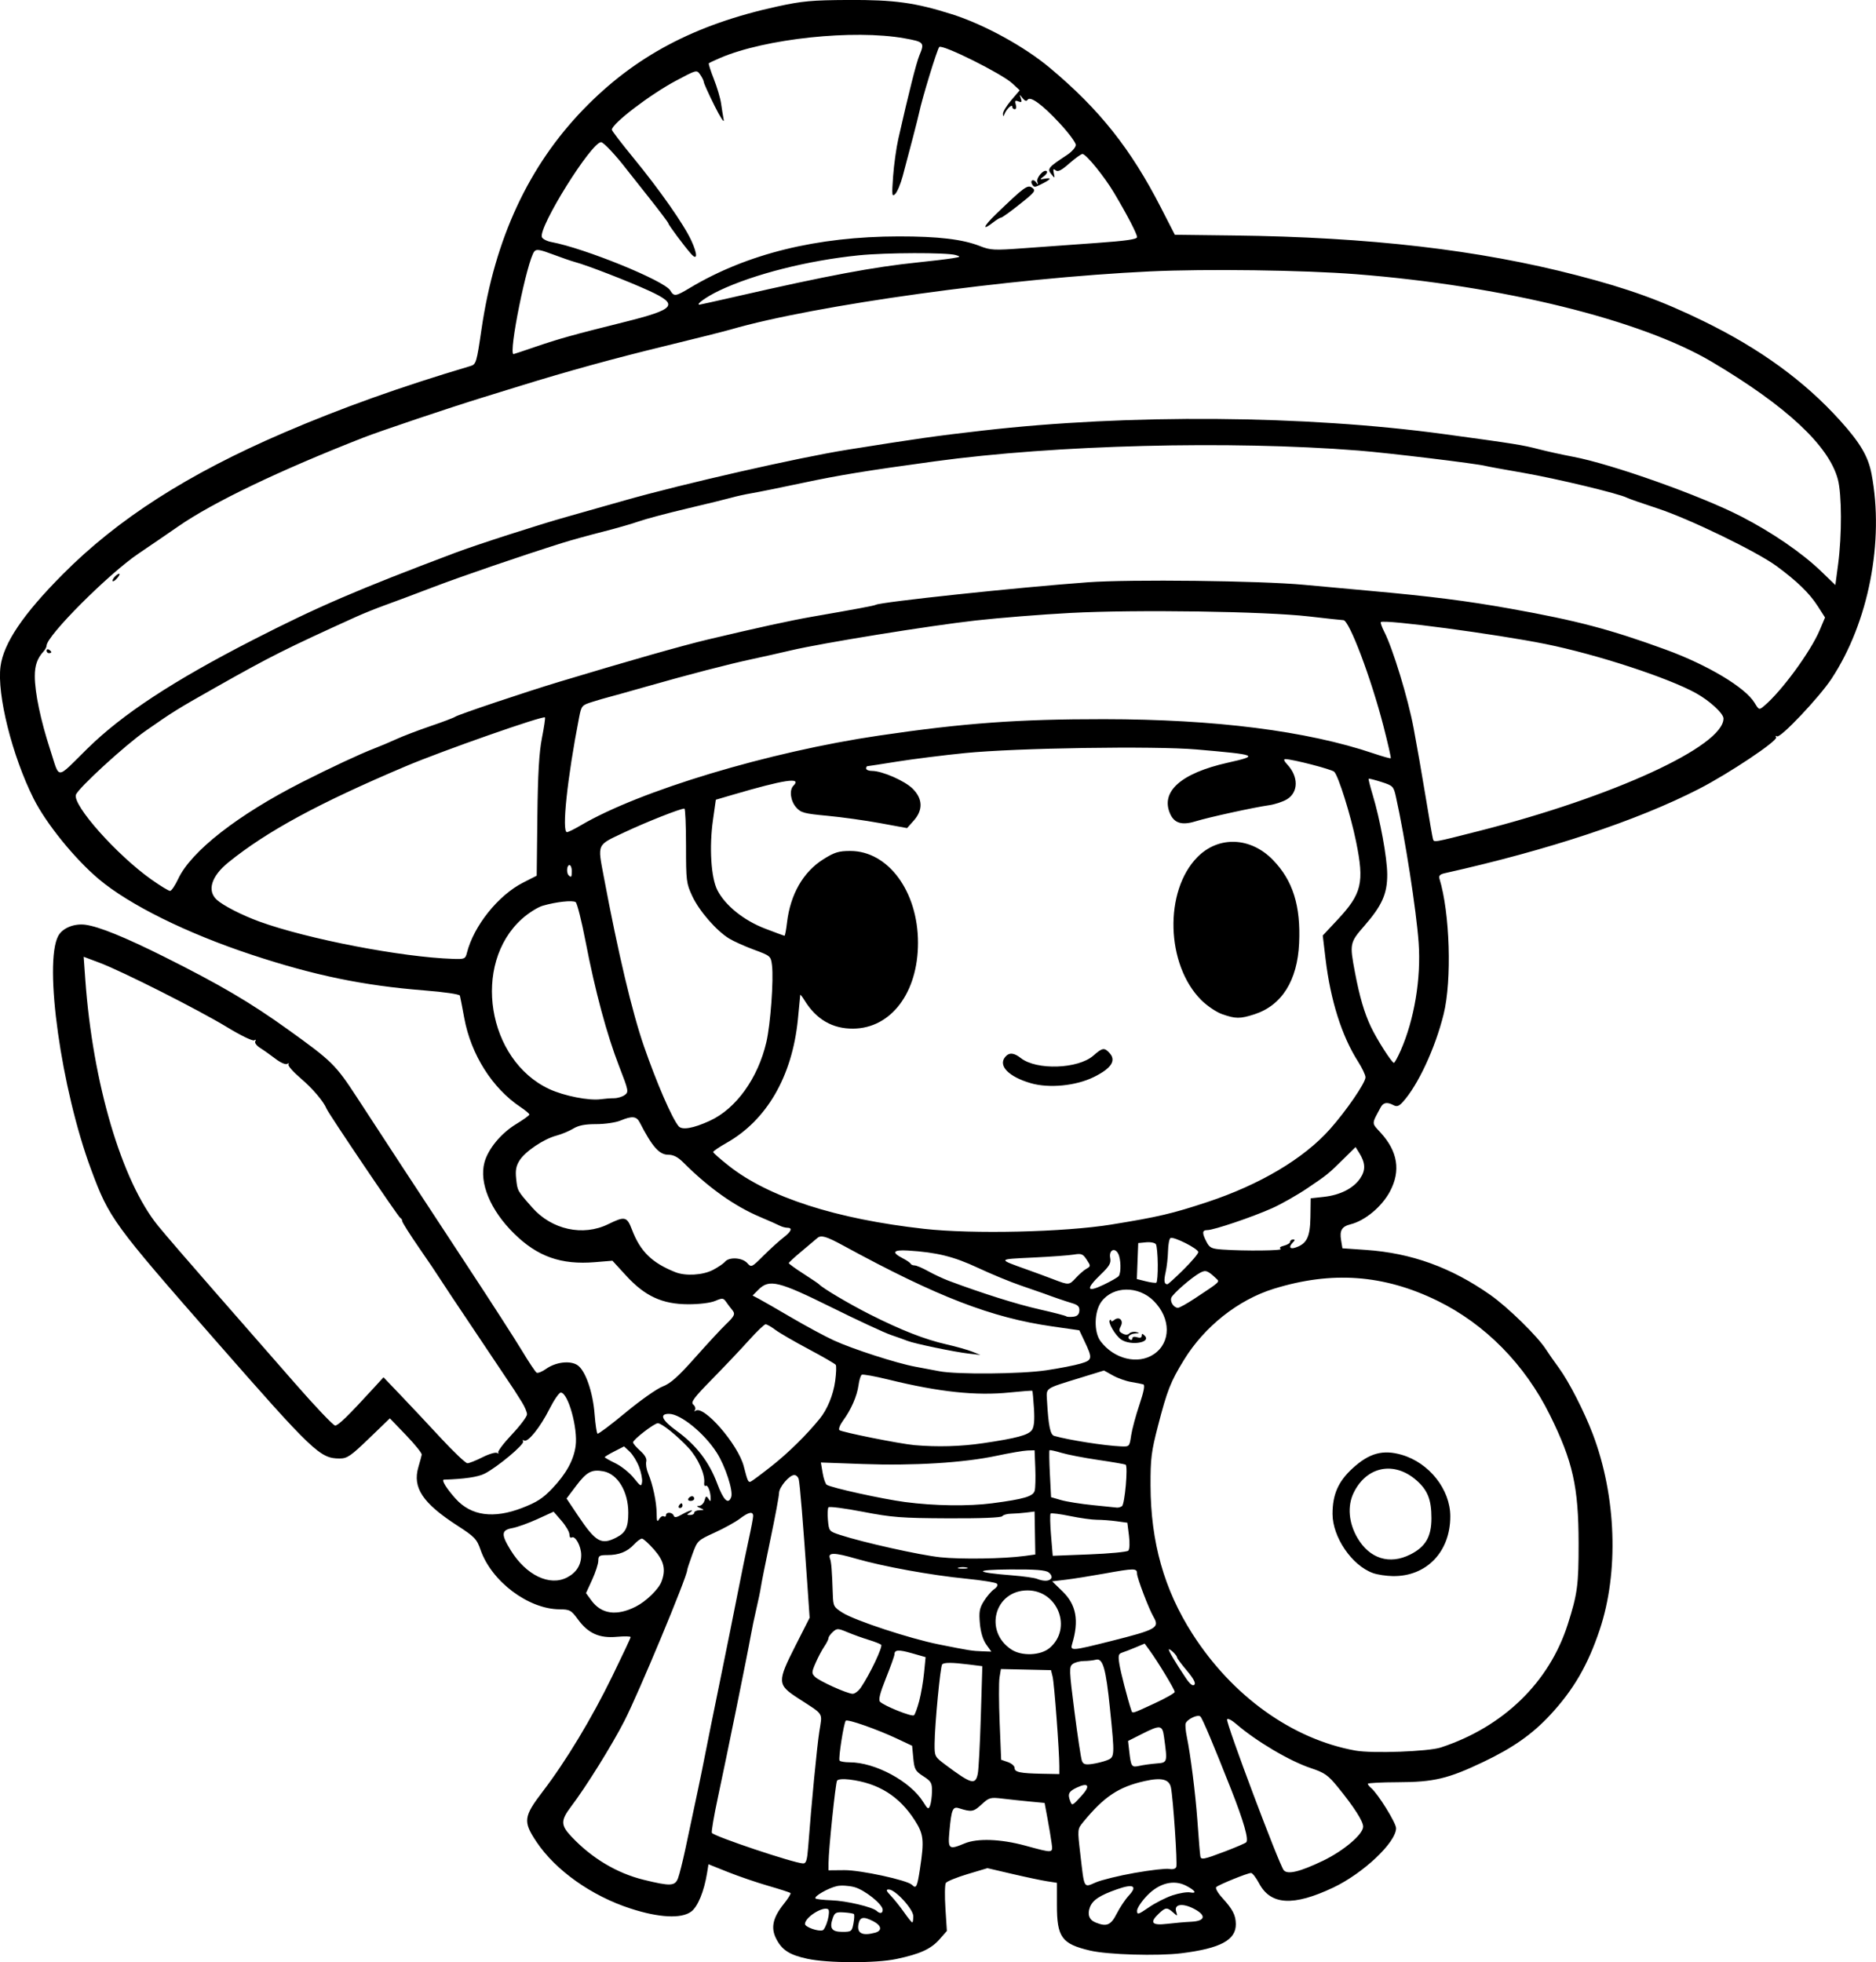 <?xml version="1.0" encoding="UTF-8" standalone="no"?>
<!-- Created with Inkscape (http://www.inkscape.org/) -->

<svg
   width="210.749mm"
   height="220.467mm"
   viewBox="0 0 210.749 220.467"
   version="1.1"
   id="svg1"
   xml:space="preserve"
   xmlns="http://www.w3.org/2000/svg"
   xmlns:svg="http://www.w3.org/2000/svg"><defs
     id="defs1"><clipPath
       clipPathUnits="userSpaceOnUse"
       id="clipPath3"><path
         id="path3"
         style="fill:#ff0000;fill-opacity:1;fill-rule:nonzero;stroke:none;stroke-width:0.265"
         d="M 117.464,-9.186 V 177.167 H 291.495 V -9.186 Z M 147.334,111.931 c 4.149,-0.092 4.552,4.357 -0.092,5.084 -1.195,0.187 -2.39,0.381 -3.57,0.655 -1.902,0.431 -3.801,0.869 -5.685,1.373 -4.843,1.295 -6.431,-3.457 -1.602,-4.804 2.039,-0.569 4.104,-1.04 6.168,-1.508 1.289,-0.299 2.595,-0.512 3.902,-0.719 0.31,-0.049 0.603,-0.075 0.88,-0.081 z" /></clipPath><clipPath
       clipPathUnits="userSpaceOnUse"
       id="clipPath29"><path
         id="path30"
         style="fill:#ff0000;fill-opacity:1;fill-rule:nonzero;stroke:none;stroke-width:0.265"
         d="M -43.23,-9.228 V 216.918 H 174.315 V -9.228 Z M 64.459,27.799 c 2.205,0.075 3.149,2.778 0.337,5.093 -1.015,0.835 -0.499,0.393 -1.541,1.333 -0.051,0.05 -0.1,0.101 -0.15,0.151 0.22,0.811 0.125,1.873 -0.521,3.116 -0.875,1.685 -1.749,3.37 -2.654,5.039 -0.978,1.836 -1.883,3.712 -2.891,5.53 -2.43,4.385 -6.499,1.653 -4.214,-2.809 0.315,-0.616 0.638,-1.229 0.953,-1.845 -0.007,-0.023 -0.015,-0.043 -0.022,-0.066 -0.595,-2.008 -0.069,-3.784 0.689,-5.659 1.274,-2.682 3.164,-4.982 5.254,-7.063 1.251,-1.138 0.627,-0.597 1.868,-1.628 0.964,-0.801 1.889,-1.157 2.675,-1.191 0.074,-0.003 0.146,-0.004 0.217,-0.001 z M 107.156,139.452 v 5.3e-4 h 1.332 c 3.185,0 4.318,2.034 3.452,3.522 1.261,1.236 0.77,3.284 -1.765,3.911 -0.549,0.616 -1.49,1.105 -2.851,1.261 -0.137,0.016 -0.274,0.031 -0.411,0.047 -2.651,0.305 -4.055,-0.978 -4.036,-2.332 -0.348,-0.335 -0.565,-0.745 -0.622,-1.186 -3.343,-0.946 -2.812,-4.861 1.596,-4.861 h 0.989 c 0.119,0 0.233,0.004 0.346,0.009 0.539,-0.217 1.168,-0.371 1.971,-0.371 z" /></clipPath><clipPath
       clipPathUnits="userSpaceOnUse"
       id="clipPath48"><path
         id="path49"
         style="fill:#ff0000;fill-opacity:1;fill-rule:nonzero;stroke:none;stroke-width:0.265"
         d="M 41.091,5.534 V 221.556 H 225.286 V 5.534 Z M 200.736,27.814 c 1.729,0.019 2.649,1.415 2.086,2.936 0.034,0.916 -0.448,2.032 -1.673,3.09 -1.147,0.992 -0.564,0.491 -1.752,1.502 -1.464,1.224 -2.914,2.469 -4.415,3.646 -1.776,1.393 -3.3,1.325 -4.092,0.54 -1.314,0.839 -2.65,1.642 -3.984,2.446 -4.294,2.588 -6.806,-1.809 -2.513,-4.397 1.384,-0.834 2.777,-1.656 4.133,-2.538 2.022,-1.284 4.052,-2.554 5.996,-3.956 1.191,-0.886 2.419,-1.714 3.69,-2.479 0.94,-0.565 1.799,-0.798 2.523,-0.79 z m -20.135,16.378 c 1.024,0.015 1.877,0.8 2.033,2.11 0.718,0.616 1.17,1.82 0.937,3.569 -0.199,1.498 -0.825,2.882 -1.489,4.224 -0.631,1.325 -1.475,2.521 -2.325,3.71 -0.383,0.58 -0.187,0.283 -0.588,0.891 -1.639,2.485 -3.795,2.512 -4.699,1.247 -2.336,3.06 -5.919,0.908 -3.888,-3.193 0.881,-1.779 1.751,-3.563 2.632,-5.343 0.834,-1.685 1.981,-2.401 2.971,-2.401 0.144,-8e-6 0.278,0.034 0.414,0.063 0.316,-0.73 0.627,-1.462 0.929,-2.198 0.772,-1.885 2.007,-2.694 3.073,-2.678 z" /></clipPath><clipPath
       clipPathUnits="userSpaceOnUse"
       id="clipPath83"><path
         id="path84"
         style="fill:#ff0000;fill-opacity:1;fill-rule:nonzero;stroke:none;stroke-width:0.265"
         d="M 132.474,-7.02 V 208.971 H 400.13 V -7.02 Z M 255.342,107.773 c 0.047,-0.001 0.095,-5.3e-4 0.143,0.002 1.045,0.054 2.19,0.946 2.813,2.886 0.307,0.956 0.456,1.952 0.58,2.946 0.105,0.896 0.146,1.798 0.173,2.7 0.049,0.457 0.091,0.915 0.134,1.373 0.032,0.334 -0.006,0.606 -0.033,0.887 0.917,0.087 1.972,0.687 2.893,1.982 0.57,0.801 1.075,1.645 1.573,2.491 0.431,0.671 0.926,1.295 1.376,1.954 0.093,0.157 0.186,0.314 0.279,0.471 1.353,2.285 0.702,4.101 -0.559,4.645 -1.02,0.911 -2.908,0.691 -4.385,-1.562 -0.239,-0.365 -0.478,-0.73 -0.729,-1.087 -0.216,-0.336 -0.388,-0.695 -0.574,-1.046 0.608,2.159 -0.889,3.607 -2.71,3.036 -0.616,0.275 -1.361,0.46 -2.342,0.399 -1.467,-0.091 -2.933,-0.193 -4.399,-0.296 -1.796,-0.111 -3.597,-0.198 -5.398,-0.193 -5.014,0.015 -5.014,-5.049 0,-5.065 1.903,-0.006 3.807,0.088 5.707,0.203 0.635,0.044 1.271,0.085 1.906,0.128 -2.172,-2.84 -4.36,-5.667 -6.601,-8.453 -2.161,-2.685 -1.065,-5.119 0.858,-5.113 0.628,0.002 1.345,0.277 2.066,0.876 0.364,-0.695 0.988,-1.1 1.69,-1.132 0.505,-0.023 1.05,0.149 1.567,0.543 0.093,-0.019 0.178,-0.065 0.274,-0.07 0.594,-0.032 1.239,0.203 1.815,0.734 -0.664,-2.602 0.469,-4.21 1.884,-4.241 z m 0.768,13.726 c -0.032,0.104 -0.068,0.203 -0.109,0.298 0.124,0.163 0.249,0.325 0.373,0.488 -0.098,-0.264 -0.22,-0.535 -0.254,-0.779 -0.004,-0.001 -0.007,-0.005 -0.01,-0.006 z m 30.329,39.335 h 0.777 c 5.014,0 5.014,5.065 0,5.065 h -0.777 c -5.014,0 -5.014,-5.065 0,-5.065 z" /></clipPath><clipPath
       clipPathUnits="userSpaceOnUse"
       id="clipPath102"><path
         id="path103"
         style="fill:#ff0000;fill-opacity:1;fill-rule:nonzero;stroke:none;stroke-width:0.265"
         d="M 245.095,-91.085 V 149.538 H 484.247 V -91.085 Z M 386.76,31.187 h 1.65 c 5.014,0 5.014,5.065 0,5.065 h -1.65 c -5.014,0 -5.014,-5.065 0,-5.065 z M 278.242,82.629 c 1.018,-0.028 2.247,0.632 3.228,2.236 0.354,0.578 0.768,1.115 1.156,1.669 -0.179,-0.355 -0.185,-0.572 0.174,-0.552 0.231,0.012 0.612,0.121 1.194,0.353 1.53,0.608 2.705,1.776 3.919,2.845 1.817,1.6 0.342,0.262 2.186,1.957 3.604,3.312 0.416,6.943 -3.167,3.954 -0.796,1.298 -2.871,1.492 -4.73,-0.776 -1.836,-2.239 -3.672,-4.499 -5.159,-6.99 -1.607,-2.69 -0.498,-4.649 1.199,-4.696 z m 48.669,29.818 c 0.832,-0.023 1.844,0.352 2.893,1.294 1.313,1.18 2.463,2.509 3.553,3.893 0.661,0.847 0.337,0.434 0.973,1.24 1.192,1.511 1.339,2.902 0.893,3.822 -0.016,1.86 -2.198,3.006 -4.869,1.014 -1.747,-1.303 -3.553,-2.525 -5.469,-3.568 -3.578,-1.948 -3.294,-5.278 -0.617,-5.341 0.191,-0.004 0.416,0.041 0.631,0.072 -0.168,-1.358 0.693,-2.391 2.01,-2.427 z" /></clipPath><clipPath
       clipPathUnits="userSpaceOnUse"
       id="clipPath113"><path
         id="path114"
         style="fill:#ff0000;fill-opacity:1;fill-rule:nonzero;stroke:none;stroke-width:0.265"
         d="m 157.066,-116.178 v 259.561 h 295.043 v -259.561 z M 393.264,24.766 c 0.581,0.011 1.242,0.145 1.968,0.439 0.12,0.049 0.24,0.098 0.36,0.146 4.647,1.882 2.736,6.584 -1.907,4.692 -0.149,-0.061 -0.299,-0.122 -0.449,-0.182 -3.917,-1.596 -3.112,-5.153 0.027,-5.095 z M 342.535,35.836 c 1.181,-0.021 2.405,1.064 2.649,3.402 0.172,1.646 0.305,3.295 0.421,4.946 0.065,0.913 0.111,1.827 0.156,2.741 0.246,5.008 -4.813,5.256 -5.059,0.248 -0.043,-0.879 -0.087,-1.758 -0.149,-2.635 -0.107,-1.53 -0.233,-3.058 -0.382,-4.584 -0.259,-2.651 1.026,-4.095 2.365,-4.118 z m -33.149,10.457 c 3.772,0.034 4.177,4.206 -0.279,5.096 -2.779,0.555 -5.597,1.027 -8.441,1.011 -5.014,-0.028 -5.014,-5.084 0,-5.064 2.507,0.01 4.994,-0.417 7.443,-0.913 0.461,-0.093 0.887,-0.134 1.277,-0.13 z" /></clipPath><clipPath
       clipPathUnits="userSpaceOnUse"
       id="clipPath120"><path
         id="path121"
         style="fill:#ff0000;fill-opacity:1;fill-rule:nonzero;stroke:none;stroke-width:0.265"
         d="M 344.491,-224.742 V 93.74 H 637.437 V -224.742 Z m 57.98,209.9 c 0.18,0.019 0.442,0.736 1.12,2.612 1.049,2.901 1.048,6.019 1.03,9.064 0.014,1.384 -0.104,2.763 -0.22,4.14 -0.594,7.065 -7.742,6.459 -7.137,-0.606 0.102,-1.192 0.212,-2.384 0.194,-3.582 0.01,-1.333 0.012,-2.65 -0.1,-3.98 -0.028,-0.332 -0.067,-0.662 -0.101,-0.994 -0.05,-0.273 -0.127,-0.542 -0.151,-0.819 -0.002,-0.026 0.051,-0.015 0.077,-0.022 v 5.291e-4 c 4.911,-1.36 4.827,-5.865 5.286,-5.815 z m 133.457,6.23 c 1.673,0.041 3.331,1.648 3.508,4.967 0.11,2.057 0.326,4.101 0.649,6.136 0.19,1.182 0.086,0.629 0.301,1.658 1.455,6.94 -5.614,8.389 -7.016,1.438 -0.27,-1.337 -0.151,-0.677 -0.36,-1.978 -0.342,-2.169 -0.587,-4.348 -0.701,-6.541 -0.194,-3.762 1.722,-5.726 3.618,-5.679 z" /></clipPath><clipPath
       clipPathUnits="userSpaceOnUse"
       id="clipPath135"><path
         id="path136"
         style="fill:#ff0000;fill-opacity:1;fill-rule:nonzero;stroke:none;stroke-width:0.265"
         d="M 477.204,-278.281 V 24.964 H 771.33 V -278.281 Z m 210.631,135.235 c 0.649,0.035 1.758,0.625 3.629,1.812 2.196,1.392 3.007,3.98 3.718,6.326 2.056,6.786 -4.882,8.854 -6.864,2.046 -0.027,-0.092 -0.73,-2.143 -0.731,-2.214 -7.9e-4,-0.063 0.207,0.09 0.187,0.03 -0.102,-0.312 -0.801,-0.228 -0.785,-0.595 0.214,-4.87 -0.582,-7.482 0.845,-7.405 z m -130.474,16.82 c 0.913,0.03 1.975,0.321 3.143,0.957 2.784,1.515 5.891,2.183 8.941,2.926 0.049,0.011 0.098,0.023 0.147,0.034 0.394,-0.233 0.868,-0.356 1.405,-0.343 0.586,0.014 1.246,0.191 1.956,0.556 0.817,-0.371 1.604,-0.614 2.297,-0.621 2.818,-0.029 4.295,2.613 2.367,5.305 3.089,4.801 -0.884,8.357 -4.597,5.381 -3.035,3.455 -7.309,1.009 -5.866,-3.51 -3.376,-0.823 -6.775,-1.657 -9.854,-3.322 -5.068,-2.74 -3.897,-7.494 0.06,-7.363 z" /></clipPath><clipPath
       clipPathUnits="userSpaceOnUse"
       id="clipPath194"><path
         id="path195"
         style="fill:#ff0000;fill-opacity:1;fill-rule:nonzero;stroke:none;stroke-width:0.265"
         d="M 586.953,-316.373 V -43.138 H 818.308 V -316.373 Z m 53.828,72.49 c 5.334,0.125 5.822,6.026 -0.496,7.199 -2.322,0.431 -4.653,0.82 -7,1.081 -7.047,0.783 -7.758,-6.323 -0.713,-7.127 2.146,-0.245 4.278,-0.598 6.401,-0.995 0.653,-0.122 1.257,-0.171 1.809,-0.158 z m 77.852,114.108 c 5.866,-0.176 6.487,6.105 -0.071,7.191 -0.65,0.108 -1.301,0.219 -1.95,0.334 -0.186,1.569 -1.657,3.152 -4.701,3.588 -1.375,0.197 -2.749,0.395 -4.116,0.642 -5.881,1.061 -7.651,-3.737 -3.89,-6.031 -0.444,-1.629 0.751,-3.612 4.075,-4.515 1.142,-0.31 2.302,-0.545 3.459,-0.789 0.65,-0.137 1.253,-0.199 1.805,-0.199 0.723,5.3e-4 1.355,0.112 1.9,0.302 0.75,-0.132 1.499,-0.273 2.248,-0.398 0.437,-0.073 0.851,-0.113 1.242,-0.125 z m -47.002,6.364 c 0.357,0.005 0.666,0.064 0.98,0.115 0.233,-0.014 0.459,-0.02 0.676,-0.017 5.137,0.085 6.028,4.924 1.742,6.653 -0.279,1.554 -1.868,3.015 -4.953,3.209 -1.326,0.083 -2.653,0.193 -3.983,0.181 -6.214,-0.058 -6.913,-5.512 -2.233,-6.827 0.301,-1.446 1.792,-2.735 4.474,-2.882 1.038,-0.211 0.525,-0.119 1.763,-0.315 0.547,-0.087 1.058,-0.124 1.532,-0.117 z m 99.073,6.165 c 0.899,0.004 1.966,0.251 3.169,0.818 2.023,0.953 3.732,2.451 5.497,3.8 0.855,0.653 1.413,1.334 1.839,2.011 0.19,0.084 0.377,0.171 0.568,0.253 0.084,0.036 0.127,0.087 0.208,0.124 0.489,0.022 1.013,0.09 1.575,0.215 1.253,0.28 2.423,0.79 3.569,1.351 4.569,2.236 4.099,6.224 1.184,7.095 -0.846,1.196 -2.706,1.953 -5.421,1.429 -0.562,-0.108 -1.188,-0.184 -1.733,-0.328 -1.776,-0.47 -3.097,-1.215 -3.97,-2.048 -0.964,0.147 -2.141,0.029 -3.489,-0.469 -0.123,-0.045 -0.246,-0.09 -0.368,-0.136 -3.715,-1.372 -4.651,-4.083 -3.594,-5.79 -0.64,-0.869 -0.889,-1.776 -0.757,-2.584 -2.495,-2.691 -1.481,-5.754 1.723,-5.739 z m -62.233,1.085 c 4.846,0.175 5.452,5.705 -0.564,7.221 -1.726,0.435 -3.461,0.814 -5.211,1.139 -6.971,1.294 -8.371,-5.705 -1.405,-7.023 1.627,-0.308 3.245,-0.645 4.849,-1.058 0.858,-0.221 1.637,-0.305 2.33,-0.28 z m -33.08,3.914 h 1.593 c 7.09,0 7.09,7.162 0,7.162 h -1.593 c -7.09,0 -7.09,-7.162 0,-7.162 z m 63.159,22.509 c 0.183,-0.003 0.366,-0.002 0.549,0.001 7.089,0.128 7.089,7.3 0,7.162 -1.22,-0.024 -2.435,0.137 -3.646,0.261 -7.053,0.722 -7.782,-6.406 -0.728,-7.125 1.272,-0.13 2.546,-0.281 3.825,-0.3 z" /></clipPath><clipPath
       clipPathUnits="userSpaceOnUse"
       id="clipPath198"><path
         id="path198"
         style="fill:#ff0000;fill-opacity:1;fill-rule:nonzero;stroke:none;stroke-width:0.265"
         d="m 554.032,-616.471 v 310.772 H 874.629 V -616.471 Z m 150.945,162.122 c 5.869,-0.061 6.366,6.229 -0.211,7.188 -4.826,0.703 -2.391,0.328 -7.302,1.126 -4.89,0.876 -9.753,2.076 -14.71,2.484 -7.066,0.582 -7.042,-6.332 0,-7.162 4.519,-0.533 8.968,-1.568 13.446,-2.371 5.065,-0.823 2.554,-0.436 7.532,-1.163 0.439,-0.064 0.854,-0.096 1.245,-0.1 z" /></clipPath><clipPath
       clipPathUnits="userSpaceOnUse"
       id="clipPath220"><path
         id="path221"
         style="fill:#ff0000;fill-opacity:1;fill-rule:nonzero;stroke:none;stroke-width:0.265"
         d="M 393.398,-651.944 V -304.562 h 319.202 v -347.382 z m 253.474,152.846 c 0.975,-0.028 1.955,0.539 2.718,1.606 0.253,-0.065 0.514,-0.096 0.778,-0.086 1.688,0.068 3.497,1.686 3.977,4.975 0.842,5.781 2.199,11.472 3.517,17.159 0.235,1.012 0.242,1.87 0.153,2.642 0.629,1.273 1.166,2.595 1.687,3.905 0.159,0.441 0.317,0.881 0.476,1.322 2.401,6.672 -4.362,9.094 -6.743,2.415 -0.113,-0.317 -0.226,-0.634 -0.339,-0.951 0.025,0.303 0.013,0.328 0.061,0.933 0.573,7.067 -6.576,7.642 -7.139,0.574 -0.092,-1.152 -0.088,-1.408 -0.115,-1.756 -0.912,-0.594 -1.773,-1.65 -2.395,-3.244 -0.409,-1.048 -0.805,-2.103 -1.282,-3.123 -1.879,-4.014 -0.199,-6.824 2.104,-6.821 0.415,5.3e-4 0.851,0.095 1.29,0.288 2.2e-4,-0.159 -0.004,-0.317 -0.004,-0.475 2.6e-4,-0.376 0.025,-0.727 0.063,-1.063 -0.74,-4.137 -1.426,-8.284 -1.979,-12.451 -0.496,-3.734 1.269,-5.791 3.173,-5.846 z m 19.151,17.42 c 1.492,0.032 3.161,1.245 4.111,3.964 0.812,2.325 1.342,4.731 1.842,7.138 1.441,6.942 -5.581,8.396 -7.014,1.452 -0.427,-2.069 -0.873,-4.14 -1.559,-6.142 -1.365,-3.983 0.44,-6.458 2.621,-6.412 z" /></clipPath><clipPath
       clipPathUnits="userSpaceOnUse"
       id="clipPath323"><path
         id="path324"
         style="fill:#ff0000;fill-opacity:1;fill-rule:nonzero;stroke:none;stroke-width:0.265"
         d="m 515.643,-800.924 v 283.048 c 1.969,0.455 3.921,0.98 5.869,1.518 0.752,-0.41 1.765,-0.662 3.051,-0.654 0.207,0 0.421,0.009 0.642,0.024 0.307,0.021 0.612,0.06 0.918,0.093 -3.058,-2.226 -2.445,-5.811 2.073,-5.804 0.384,0 0.796,0.027 1.236,0.083 1.633,0.207 2.23,0.236 3.923,0.685 7.728,2.049 15.198,5.065 22.638,7.95 6.351,2.397 12.408,5.456 18.45,8.527 4.516,2.296 4.145,6.211 1.26,7.086 h 142.148 c -3.64,-2.857 -7.374,-5.606 -11.353,-7.976 -4.95,-2.947 -3.981,-7.702 -0.128,-7.519 0.889,0.042 1.932,0.347 3.091,0.998 4.772,2.68 9.169,5.987 13.46,9.37 l 2.8,2.314 c 1.122,0.927 1.816,1.896 2.171,2.813 h 76.1 c -1.674,-6.323 -3.432,-12.623 -5.282,-18.897 -0.11,1.471 -0.198,2.944 -0.28,4.416 -0.394,7.079 -7.547,6.68 -7.151,-0.399 0.205,-3.67 0.423,-7.347 0.995,-10.982 0.465,-2.848 0.925,-5.704 1.655,-8.498 -3.097,-9.827 -6.259,-19.634 -9.667,-29.357 -1.466,-4.182 0.519,-6.903 2.794,-6.726 1.365,0.107 2.835,1.257 3.726,3.762 2.01,5.643 3.888,11.333 5.756,17.026 -0.788,-4.204 -1.484,-8.425 -2.013,-12.674 -0.437,-3.518 1.123,-5.455 2.903,-5.633 1.78,-0.178 3.78,1.403 4.224,4.92 0.413,3.278 0.928,6.539 1.505,9.788 0.251,-1.388 0.999,-2.303 1.932,-2.684 -0.077,-0.389 -0.143,-0.78 -0.221,-1.169 -0.597,-2.982 0.369,-4.861 1.772,-5.508 -0.549,-2.099 -1.048,-4.209 -1.374,-6.353 -0.566,-3.724 1.13,-5.644 3.031,-5.58 1.678,0.057 3.515,1.66 4.102,4.931 0.206,1.148 0.462,2.285 0.735,3.419 0.332,-1.812 1.405,-2.974 2.716,-3.096 1.557,-0.145 3.333,1.07 4.206,4.046 0.086,0.293 0.167,0.588 0.258,0.88 0.605,-2.301 2.095,-3.454 3.538,-3.454 1.567,-3e-5 3.075,1.357 3.326,4.072 0.496,-0.388 1.04,-0.655 1.633,-0.655 1.743,1.3e-4 3.615,1.692 3.984,5.046 v -243.199 z m 285.962,83.177 c 1.344,-0.017 2.482,0.86 2.851,2.339 0.108,-0.016 0.219,-0.068 0.325,-0.073 0.074,-0.003 0.148,-0.004 0.221,-0.002 v -5.3e-4 c 2.26,0.06 3.918,2.709 2.094,6.595 -0.374,0.797 -0.748,1.595 -1.122,2.392 -1.85,3.891 -3.617,7.822 -5.542,11.676 -1.342,2.685 -3.211,3.546 -4.712,3.25 -1.583,3.559 -4.21,4.164 -5.768,2.878 -0.94,1.041 -2.177,1.349 -3.269,0.89 -2.381,2.167 -4.82,1.727 -5.722,-0.038 -1.751,-0.909 -2.319,-3.574 0.141,-6.573 0.93,-1.134 1.778,-2.336 2.644,-3.519 0.466,-0.637 0.904,-1.293 1.362,-1.936 0.1,-0.299 0.199,-0.599 0.295,-0.9 0.375,-1.289 0.991,-2.487 1.417,-3.756 0.452,-1.29 1.021,-2.529 1.621,-3.756 0.273,-0.622 0.52,-1.256 0.763,-1.89 1.033,-2.689 2.751,-3.859 4.257,-3.858 0.167,2e-4 0.331,0.02 0.492,0.049 0.718,-0.552 1.467,-0.828 2.167,-0.853 0.034,-10e-4 0.067,0.004 0.101,0.004 0.492,-0.192 0.978,-0.313 1.433,-0.291 0.034,0.002 0.062,0.02 0.096,0.023 1.154,-1.83 2.595,-2.635 3.857,-2.651 z m -34.448,83.209 c 2.38,0.088 3.996,2.931 1.769,6.762 -0.205,0.353 -0.411,0.707 -0.617,1.06 -0.791,1.593 -1.494,3.221 -1.967,4.94 -1.884,6.835 -8.457,6.072 -7.107,-0.888 0.491,-2.533 1.521,-4.913 2.65,-7.218 0.276,-0.486 0.552,-0.971 0.828,-1.457 1.313,-2.312 3.016,-3.251 4.444,-3.199 z m 3.14,59.734 c 0.964,-0.039 2.151,0.255 3.51,1.003 1.769,0.973 3.422,2.138 5.139,3.199 6.031,3.728 2.258,9.825 -3.769,6.091 -1.44,-0.893 -2.861,-1.816 -4.278,-2.745 -4.632,-3.037 -4.043,-7.409 -0.601,-7.547 z m 56.247,30.714 c -0.127,3.358 -0.253,6.717 -0.381,10.075 0.35,1.947 0.717,3.891 1.064,5.839 -0.18,-5.307 -0.404,-10.612 -0.683,-15.914 z m -280.205,34.079 c 0.615,0.276 1.124,0.507 1.916,0.858 8.577,4.104 4.329,2.034 12.748,6.212 0.483,0.24 0.904,0.5 1.28,0.772 3.19,1.261 6.383,2.517 9.564,3.801 h 1.218 c -0.585,-0.141 -1.209,-0.367 -1.868,-0.702 -5.826,-2.966 -11.665,-5.923 -17.793,-8.233 -2.345,-0.91 -4.707,-1.807 -7.065,-2.707 z m -30.695,2.274 v 9.368 h 8.184 c -3.19,-1.734 -2.46,-5.881 2.982,-6.359 0.152,-0.013 0.305,-0.01 0.457,-0.022 -3.608,-1.024 -8.17,-2.261 -11.623,-2.988 z" /></clipPath><clipPath
       clipPathUnits="userSpaceOnUse"
       id="clipPath358"><path
         id="path359"
         style="fill:#ff0000;fill-opacity:1;fill-rule:nonzero;stroke:none;stroke-width:0.265"
         d="m 832.162,-950.671 -219.816,5.2e-4 v 210.74 c 0.687,0.089 1.374,0.183 2.058,0.288 4.709,0.59 9.416,1.215 14.064,2.179 1.393,0.343 2.652,0.629 4.021,1.056 0.177,0.055 0.347,0.128 0.521,0.191 3.416,-0.131 6.833,-0.235 10.25,-0.332 5.907,-0.163 11.816,-0.25 17.725,-0.251 5.909,-2.6e-4 11.817,0.086 17.723,0.27 3.929,0.146 7.853,0.38 11.776,0.649 5.002,0.343 4.655,5.397 -0.347,5.053 -3.859,-0.265 -7.721,-0.496 -11.587,-0.64 -0.776,-0.024 -1.553,-0.033 -2.329,-0.054 4.49,0.595 4.086,5.266 -0.75,4.969 -0.668,-0.041 -1.337,-0.082 -2.005,-0.123 -4.257,-0.232 -8.518,-0.423 -12.773,-0.698 3.352,0.696 6.748,1.107 10.159,1.416 4.075,0.439 8.145,0.912 12.217,1.366 4.292,0.427 8.585,0.831 12.881,1.213 4.887,0.446 9.788,0.731 14.695,0.825 5.431,0.078 10.861,0.122 16.292,0.007 4.764,-0.076 9.528,-0.177 14.285,-0.457 4.667,-0.248 9.343,-0.439 13.978,-1.072 4.192,-0.593 8.357,-1.345 12.446,-2.461 3.403,-0.881 6.798,-1.788 10.171,-2.776 1.776,-0.536 3.553,-1.065 5.329,-1.598 -8.296,1.341 -16.579,2.754 -24.803,4.49 -2.413,0.5 -4.598,0.986 -7.018,1.371 -2.18,0.347 -4.46,0.668 -6.631,0.097 -4.849,-1.275 -3.469,-5.791 1.455,-4.851 1.469,0.281 3.047,-0.026 4.496,-0.265 2.43,-0.401 4.207,-0.801 6.67,-1.312 13.822,-2.919 27.804,-4.96 41.745,-7.206 3.074,-1.727 6.115,-3.51 9.021,-5.511 0.877,-0.604 1.722,-1.254 2.583,-1.882 4.849,-4.127 8.642,-9.272 12.036,-14.615 0.873,-1.418 1.674,-2.876 2.459,-4.343 0.266,-4.557 0.505,-9.116 0.5,-13.683 -0.001,-1.962 0.016,-3.924 -0.003,-5.886 -0.006,-0.592 -0.025,-1.183 -0.037,-1.775 -0.165,-0.528 -0.321,-1.06 -0.488,-1.586 -1.48,-4.358 -2.961,-8.773 -5.234,-12.796 -1.542,-2.728 -0.553,-4.876 1.035,-5.053 0.952,-0.106 2.12,0.497 3.087,2.109 0.379,0.632 0.698,1.295 1.038,1.947 -0.063,-2.454 1.141,-3.683 2.393,-3.683 1.265,5e-5 2.576,1.253 2.672,3.758 0.095,2.465 0.177,4.93 0.279,7.394 0.41,0.445 0.78,1.067 1.058,1.91 0.328,0.996 0.432,1.194 0.588,2.403 0.042,0.331 0.079,0.733 0.116,1.128 z m -2.262,195.551 c -0.468,0.492 -0.915,1.003 -1.371,1.506 0.612,0.011 1.127,0.183 1.512,0.476 0.008,-0.253 0.018,-0.506 0.026,-0.759 0.009,-0.322 0.008,-0.771 0.018,-1.132 -0.063,-0.021 -0.122,-0.063 -0.184,-0.091 z m 0.018,5.565 c -0.347,0.375 -0.791,0.738 -1.366,1.066 -3.721,2.125 -7.429,4.273 -11.133,6.429 1.919,-0.44 3.834,-0.902 5.737,-1.409 2.857,-0.761 4.709,-1.336 6.62,-1.962 0.049,-1.375 0.093,-2.75 0.141,-4.124 z m -0.327,9.504 c -1.469,0.46 -3,0.908 -5.231,1.501 -6.589,1.752 -13.282,3.07 -20,4.221 -0.179,0.095 -0.357,0.193 -0.536,0.288 -0.244,0.132 -0.499,0.242 -0.743,0.372 -2.965,1.742 -5.931,3.484 -8.898,5.222 -4.065,2.412 -8.093,4.768 -12.103,7.264 -0.863,0.537 -1.714,1.092 -2.563,1.651 h 52.645 v -3.815 c -1.468,0.459 -3.166,-0.821 -3.026,-3.773 0.205,-4.308 0.313,-8.62 0.455,-12.93 z m -217.245,5.245 v 15.274 h 70.414 c -0.064,-0.006 -0.128,-0.012 -0.192,-0.018 -4.086,-0.455 -8.17,-0.93 -12.258,-1.37 -3.828,-0.338 -7.638,-0.804 -11.394,-1.625 -3.646,-0.918 -7.262,-1.95 -10.895,-2.918 -3.828,-0.844 -7.512,-2.137 -11.09,-3.721 -1.325,-0.578 -2.657,-1.145 -4.006,-1.669 -0.441,-0.079 -0.881,-0.158 -1.322,-0.235 -2.252,0.092 -4.503,0.194 -6.754,0.321 -2.648,0.15 -4.021,-1.187 -4,-2.523 -2.402,-0.495 -4.806,-0.977 -7.229,-1.348 -0.425,-0.053 -0.849,-0.115 -1.274,-0.168 z m 156.679,13.145 c -0.037,0.01 -0.073,0.021 -0.11,0.03 -3.338,0.91 -6.733,1.548 -10.144,2.099 h 6.524 c 0.033,-0.019 0.065,-0.037 0.098,-0.056 1.211,-0.69 2.422,-1.381 3.632,-2.073 z" /></clipPath><clipPath
       clipPathUnits="userSpaceOnUse"
       id="clipPath393"><path
         id="path394"
         style="fill:#ff0000;fill-opacity:1;fill-rule:nonzero;stroke:none;stroke-width:0.265"
         d="m 601.826,-975.892 v 251.336 h 51.451 c -0.453,-0.099 -0.904,-0.205 -1.352,-0.326 -1.181,-0.292 -2.361,-0.603 -3.494,-1.05 -0.815,-0.342 -1.643,-0.656 -2.454,-1.008 -0.83,-0.37 -1.656,-0.753 -2.535,-0.995 -1.341,-0.468 -2.67,-0.973 -4.05,-1.319 -1.101,-0.272 -2.215,-0.498 -3.34,-0.646 -4.816,-0.631 -4.996,-5.097 -0.454,-5.08 0.147,5.3e-4 0.298,0.005 0.454,0.015 1.536,0.1 3.05,0.429 4.543,0.791 1.538,0.38 3.022,0.936 4.515,1.457 1.013,0.288 1.972,0.724 2.932,1.152 0.774,0.331 1.558,0.635 2.336,0.957 0.848,0.321 1.728,0.547 2.608,0.764 0.346,-0.246 0.756,-0.473 1.242,-0.669 1.35,-0.543 2.681,-1.13 4.036,-1.662 1.563,-0.652 3.174,-1.17 4.812,-1.594 0.724,-0.182 1.459,-0.312 2.195,-0.438 0.309,-0.053 0.602,-0.083 0.878,-0.093 4.147,-0.146 4.607,4.302 -0.027,5.085 -0.599,0.101 -1.198,0.206 -1.788,0.351 -0.378,0.096 -0.753,0.2 -1.127,0.31 3.155,0.302 4.026,2.612 2.693,3.997 h 12.778 c 0.274,-0.819 0.996,-1.671 2.28,-2.339 3.49,-1.816 7.3,-2.838 11.096,-3.803 0.55,-0.769 1.669,-1.356 3.359,-1.372 0.586,-0.006 1.173,-0.007 1.759,-0.003 0.281,0.002 0.562,0.011 0.843,0.015 3.545,-0.759 7.104,-1.452 10.698,-1.933 1.343,-0.176 2.696,-0.288 4.048,-0.288 0.811,-1.5e-4 1.623,0.04 2.432,0.13 1.312,0.146 1.752,0.273 3.046,0.547 1.388,0.415 3.879,0.717 4.987,1.704 0.469,0.418 1.065,0.847 1.186,1.463 0.032,0.161 -0.019,0.326 -0.017,0.488 3.987,1.078 3.131,5.443 -1.524,4.851 -0.187,-0.024 -0.374,-0.045 -0.561,-0.069 0.013,0.205 0.023,0.384 0.037,0.608 h 39.294 c -0.022,-0.068 -0.045,-0.133 -0.066,-0.203 -0.809,-2.805 -1.121,-3.764 -1.801,-6.609 -0.5,-2.092 -0.85,-4.201 -1.284,-6.305 -0.034,-0.166 -0.085,-0.328 -0.128,-0.492 -0.749,-2.881 0.57,-4.665 2.058,-4.631 0.777,0.018 1.595,0.54 2.194,1.65 0.38,-0.409 0.86,-0.642 1.365,-0.669 0.507,-0.027 1.034,0.178 1.512,0.585 -0.091,-2.208 1.046,-3.57 2.294,-3.486 0.901,0.061 1.858,0.872 2.447,2.657 0.13,0.394 0.271,0.784 0.39,1.182 0.688,2.294 1.261,4.625 1.923,6.926 0.478,1.663 0.752,2.504 1.014,3.361 0.571,0.921 1.144,1.842 1.712,2.765 0.79,1.285 0.95,2.421 0.719,3.269 h 59.366 V -975.892 Z m 180.872,244.813 c 0.91,-0.015 1.803,0.136 2.693,0.298 4.933,0.897 3.971,5.971 -0.943,4.976 -0.553,-0.112 -1.106,-0.213 -1.673,-0.21 -0.786,0.009 -1.581,0.029 -2.338,0.264 -4.789,1.483 -6.364,-3.236 -1.602,-4.805 1.248,-0.411 2.559,-0.5 3.863,-0.523 z m -84.238,4.087 c -1.4,0.305 -2.801,0.608 -4.195,0.938 -1.853,0.466 -3.718,0.931 -5.547,1.498 h 21.896 c 0.015,-0.11 0.024,-0.207 0.044,-0.331 -0.089,-0.165 -0.165,-0.313 -0.239,-0.459 -0.329,-0.046 -0.66,-0.087 -0.989,-0.137 -1.211,-0.182 -2.077,-0.619 -2.628,-1.164 -2.779,-0.163 -5.56,-0.299 -8.343,-0.345 z" /></clipPath></defs><g
     id="layer1"
     transform="translate(-586.1,982.639)"><path
       style="fill:#000000"
       d="m 676.796,-762.557 c -2.027,-0.439 -2.871,-0.991 -3.523,-2.302 -0.602,-1.21 -0.341,-2.345 0.894,-3.881 0.475,-0.591 0.807,-1.132 0.737,-1.202 -0.07,-0.07 -1.191,-0.434 -2.492,-0.809 -1.301,-0.375 -3.345,-1.075 -4.543,-1.554 l -2.178,-0.872 -0.154,0.953 c -0.338,2.096 -1.047,3.824 -1.796,4.372 -1.111,0.814 -3.604,0.687 -6.791,-0.345 -4.391,-1.422 -8.438,-4.291 -10.583,-7.502 -1.525,-2.284 -1.458,-2.82 0.705,-5.655 2.622,-3.436 5.482,-8.177 7.805,-12.937 1.136,-2.328 2.068,-4.311 2.069,-4.407 0.002,-0.095 -0.692,-0.11 -1.541,-0.033 -1.967,0.178 -3.216,-0.377 -4.365,-1.94 -0.778,-1.059 -0.926,-1.14 -2.084,-1.15 -3.51,-0.029 -7.633,-3.132 -8.867,-6.674 -0.428,-1.229 -0.659,-1.47 -2.611,-2.734 -3.896,-2.521 -5.057,-4.262 -4.378,-6.567 0.178,-0.606 0.349,-1.236 0.379,-1.401 0.03,-0.164 -0.763,-1.15 -1.763,-2.19 l -1.818,-1.891 -2.34,2.256 c -2.063,1.988 -2.454,2.256 -3.302,2.256 -2.2,0 -2.956,-0.719 -13.949,-13.268 -11.529,-13.161 -11.932,-13.714 -13.971,-19.199 -3.353,-9.018 -5.343,-23.166 -3.692,-26.25 0.473,-0.884 1.798,-1.424 3.068,-1.25 1.513,0.207 4.464,1.409 8.845,3.6 6.28,3.141 9.672,5.135 13.894,8.169 4.95,3.556 5.34,3.939 7.722,7.585 1.236,1.892 3.516,5.384 5.068,7.76 1.551,2.376 4.911,7.496 7.465,11.377 2.554,3.881 5.269,8.095 6.033,9.365 0.764,1.269 1.502,2.378 1.641,2.464 0.139,0.086 0.615,-0.101 1.057,-0.416 1.09,-0.776 2.702,-0.972 3.53,-0.429 0.891,0.584 1.737,3.001 1.931,5.516 0.088,1.147 0.236,2.132 0.328,2.189 0.092,0.057 1.514,-1.013 3.159,-2.378 1.645,-1.365 3.514,-2.681 4.152,-2.924 0.891,-0.34 1.739,-1.095 3.655,-3.254 1.372,-1.546 2.922,-3.221 3.446,-3.722 1.02,-0.978 1.103,-1.182 0.678,-1.679 -0.15,-0.176 -0.432,-0.549 -0.626,-0.829 -0.324,-0.469 -0.424,-0.48 -1.248,-0.132 -0.526,0.222 -1.768,0.376 -3.012,0.375 -2.922,-0.004 -4.87,-0.899 -6.992,-3.216 l -1.536,-1.676 -1.954,0.161 c -3.822,0.316 -6.463,-0.619 -9.105,-3.222 -2.653,-2.614 -3.934,-5.697 -3.318,-7.985 0.409,-1.518 1.867,-3.28 3.567,-4.311 0.813,-0.493 1.479,-0.974 1.479,-1.07 0,-0.095 -0.446,-0.471 -0.992,-0.835 -3.172,-2.114 -5.566,-5.899 -6.321,-9.992 -0.228,-1.237 -0.449,-2.374 -0.491,-2.528 -0.044,-0.161 -1.742,-0.41 -4.008,-0.589 -6.835,-0.54 -12.361,-1.683 -19.409,-4.016 -7.276,-2.409 -13.732,-5.605 -17.158,-8.495 -2.713,-2.288 -5.922,-6.253 -7.319,-9.042 -2.408,-4.808 -4.131,-11.7 -3.714,-14.85 0.347,-2.618 2.528,-5.851 6.955,-10.314 6.204,-6.254 14.071,-11.298 24.869,-15.944 6.457,-2.778 13.179,-5.179 20.973,-7.492 0.631,-0.187 0.688,-0.381 1.238,-4.143 1.484,-10.155 5.287,-18.345 11.49,-24.741 5.757,-5.936 12.454,-9.485 21.716,-11.509 2.825,-0.617 3.892,-0.715 8.021,-0.736 5.145,-0.026 7.477,0.295 11.608,1.6 3.601,1.137 8.129,3.616 11.014,6.03 5.577,4.668 9.085,9.086 12.49,15.73 l 1.548,3.021 6.61,0.08 c 15.255,0.184 27.507,1.607 38.578,4.479 5.774,1.498 9.491,2.844 14.195,5.141 6.362,3.107 11.348,6.734 15.345,11.165 2.261,2.507 3.159,4.028 3.536,5.99 1.453,7.579 -0.33,16.714 -4.494,23.033 -1.373,2.083 -5.744,6.702 -6.122,6.468 -0.152,-0.094 -0.198,-0.045 -0.103,0.111 0.23,0.372 -5.31,4.074 -8.691,5.807 -6.951,3.562 -16.874,6.852 -28.524,9.456 -0.546,0.122 -0.706,0.286 -0.603,0.62 1.177,3.82 1.411,11.419 0.47,15.22 -0.954,3.853 -2.901,8.028 -4.614,9.897 -0.409,0.446 -0.65,0.525 -1.012,0.331 -0.71,-0.38 -1.148,-0.31 -1.44,0.229 -1.048,1.94 -1.046,1.734 -0.021,2.849 1.933,2.103 2.286,4.301 1.062,6.603 -0.916,1.723 -2.799,3.293 -4.444,3.706 -0.963,0.242 -1.227,0.681 -1.054,1.751 l 0.152,0.94 2.636,0.182 c 5.125,0.353 9.58,1.966 13.992,5.066 1.975,1.388 5.321,4.667 6.241,6.117 0.26,0.41 0.91,1.341 1.445,2.069 1.129,1.537 2.852,4.903 3.823,7.469 2.639,6.973 2.933,15.501 0.758,21.979 -1.332,3.967 -2.927,6.713 -5.538,9.532 -2.027,2.188 -4.208,3.72 -7.577,5.321 -3.931,1.868 -5.525,2.244 -9.555,2.255 -1.855,0.005 -3.373,0.084 -3.373,0.176 0,0.091 0.169,0.306 0.375,0.477 0.764,0.634 2.8,3.915 2.8,4.512 0,1.594 -3.693,5.081 -7.073,6.679 -4.47,2.113 -7.016,1.968 -8.311,-0.474 -0.342,-0.646 -0.751,-1.174 -0.908,-1.174 -0.386,0 -3.627,1.314 -3.911,1.586 -0.125,0.119 0.173,0.655 0.661,1.191 1.191,1.305 1.529,1.956 1.541,2.963 0.02,1.799 -1.735,2.738 -6.132,3.282 -2.658,0.329 -8.271,0.162 -10.252,-0.305 -3.176,-0.748 -3.715,-1.49 -3.715,-5.109 v -2.503 l -1.124,-0.175 c -0.618,-0.096 -2.375,-0.467 -3.903,-0.824 l -2.778,-0.648 -2.234,0.669 c -1.229,0.368 -2.328,0.818 -2.442,0.999 -0.114,0.181 -0.134,1.467 -0.044,2.858 l 0.163,2.529 -0.834,0.949 c -0.947,1.079 -2.198,1.648 -4.843,2.205 -2.314,0.487 -7.7,0.472 -10.005,-0.028 z m 7.605,-2.927 c 0.827,-0.222 0.743,-0.801 -0.185,-1.282 -1.12,-0.579 -1.52,-0.502 -1.678,0.323 -0.195,1.02 0.432,1.342 1.863,0.958 z m -5.313,-1.435 c 0.158,-0.592 0.18,-1.119 0.05,-1.2 -0.596,-0.369 -2.608,0.904 -2.608,1.649 0,0.352 1.5,0.882 1.998,0.705 0.153,-0.054 0.405,-0.574 0.56,-1.155 z m 2.886,0.399 c 0.097,-0.516 0.121,-0.994 0.053,-1.062 -0.068,-0.068 -0.575,-0.151 -1.127,-0.186 -0.886,-0.056 -1.034,0.023 -1.257,0.673 -0.385,1.125 -0.103,1.513 1.1,1.513 0.998,0 1.064,-0.05 1.231,-0.938 z m 29.581,-1.112 c 0.351,-0.691 0.957,-1.599 1.346,-2.018 1.02,-1.098 0.532,-1.365 -1.311,-0.717 -1.947,0.684 -2.743,1.211 -3.05,2.019 -0.309,0.812 -0.082,1.423 0.636,1.714 1.251,0.505 1.714,0.311 2.379,-0.998 z m 8.362,0.914 c 1.597,-0.073 1.733,-0.716 0.308,-1.458 -1.286,-0.67 -2.254,-0.519 -1.996,0.312 0.168,0.541 0.155,0.545 -0.344,0.1 -0.668,-0.596 -0.844,-0.583 -1.585,0.112 -1.092,1.026 -0.82,1.376 0.909,1.17 0.837,-0.1 2.055,-0.206 2.708,-0.235 z m -31.217,-0.618 c 0,-0.796 -2.025,-3.008 -2.754,-3.008 -0.353,0 -0.303,0.147 0.249,0.728 0.38,0.4 1.046,1.234 1.479,1.852 0.433,0.618 0.841,1.124 0.907,1.124 0.066,0 0.12,-0.313 0.12,-0.696 z m 29.12,-2.352 c 0.739,-0.245 1.629,-0.392 1.979,-0.325 0.811,0.155 0.587,-0.214 -0.459,-0.755 -1.38,-0.714 -3.027,-0.295 -4.38,1.114 -0.618,0.644 -1.124,1.409 -1.124,1.7 0,0.478 0.127,0.442 1.321,-0.379 0.726,-0.5 1.925,-1.109 2.664,-1.355 z m -32.56,1.624 c 0,-0.616 -2.022,-2.234 -3.182,-2.546 -0.603,-0.162 -1.472,-0.215 -1.933,-0.118 -0.978,0.207 -2.656,1.168 -2.431,1.393 0.085,0.085 0.895,0.178 1.801,0.208 1.643,0.053 4.595,0.749 5.071,1.194 0.37,0.346 0.675,0.287 0.675,-0.131 z m 4.189,-4.595 c 0.489,-3.216 0.418,-3.889 -0.577,-5.445 -1.745,-2.727 -4.094,-4.196 -7.347,-4.592 -0.723,-0.088 -1.29,-0.037 -1.391,0.126 -0.177,0.286 -0.951,7.758 -0.957,9.231 l -0.003,0.842 1.786,-0.016 c 1.803,-0.017 7.064,1.124 7.585,1.644 0.482,0.482 0.591,0.267 0.904,-1.79 z m 24.135,0.45 c 1.764,-0.313 3.504,-0.512 3.866,-0.443 0.401,0.077 0.712,-0.011 0.794,-0.224 0.142,-0.37 -0.35,-7.677 -0.6,-8.912 -0.192,-0.948 -1.049,-1.161 -2.958,-0.734 -2.926,0.655 -4.564,1.749 -6.915,4.622 -0.636,0.777 -0.637,0.788 -0.311,3.572 0.468,3.999 0.351,3.786 1.748,3.187 0.643,-0.275 2.611,-0.757 4.375,-1.07 z m -51.317,0.608 c 0.152,-0.4 0.52,-1.859 0.816,-3.241 1.253,-5.849 1.852,-8.708 2.188,-10.451 0.196,-1.019 0.966,-4.829 1.711,-8.467 0.745,-3.638 1.656,-8.162 2.025,-10.054 0.369,-1.892 0.903,-4.49 1.186,-5.775 0.283,-1.284 0.515,-2.505 0.515,-2.712 0,-0.56 -0.504,-0.459 -1.502,0.302 -0.49,0.373 -1.76,1.075 -2.824,1.56 -1.912,0.871 -1.94,0.899 -2.508,2.457 -0.316,0.867 -0.575,1.657 -0.575,1.755 0,0.722 -5.479,13.879 -7.065,16.964 -1.417,2.757 -4.279,7.355 -5.969,9.588 -1.199,1.585 -1.192,2.102 0.05,3.414 2.289,2.419 5.095,4.093 8.097,4.83 3.001,0.737 3.518,0.714 3.855,-0.171 z m 72.427,-1.955 c 2.351,-1.129 4.541,-2.985 4.541,-3.85 0,-0.605 -1.027,-2.21 -2.829,-4.421 -1.118,-1.371 -1.487,-1.632 -3.05,-2.153 -2.381,-0.794 -6.132,-3.014 -8.396,-4.969 -0.513,-0.443 -0.956,-0.66 -1.011,-0.496 -0.134,0.401 5.841,16.301 6.364,16.936 0.425,0.517 1.814,0.184 4.381,-1.049 z m -57.8,-1.617 c 0.373,-4.902 0.972,-11.097 1.245,-12.891 0.342,-2.243 0.609,-1.823 -2.405,-3.783 -2.323,-1.511 -2.337,-1.816 -0.279,-5.875 l 1.598,-3.151 -0.264,-3.852 c -0.459,-6.685 -0.834,-11.244 -0.964,-11.723 -0.069,-0.255 -0.292,-0.463 -0.495,-0.463 -0.556,0 -1.713,1.371 -1.713,2.03 0,0.319 -0.433,2.642 -0.963,5.162 -0.53,2.52 -1.014,4.939 -1.076,5.375 -0.062,0.437 -0.291,1.546 -0.509,2.465 -0.218,0.919 -0.503,2.288 -0.634,3.043 -0.318,1.831 -2.665,13.382 -3.683,18.128 -0.447,2.085 -0.754,3.888 -0.681,4.005 0.243,0.394 9.179,3.389 10.235,3.431 0.359,0.014 0.467,-0.336 0.587,-1.901 z m 46.805,0.562 c 1.196,-0.455 2.272,-0.916 2.392,-1.025 0.319,-0.29 -0.262,-2.339 -1.688,-5.954 -1.99,-5.045 -3.202,-7.922 -3.448,-8.184 -0.264,-0.281 -1.468,0.275 -1.656,0.764 -0.066,0.171 -0.01,0.839 0.124,1.484 0.417,2.012 0.965,6.34 1.187,9.375 0.208,2.851 0.25,3.366 0.329,4.035 0.056,0.476 0.337,0.425 2.76,-0.496 z m -19.465,-0.959 c -0.072,-0.546 -0.278,-1.781 -0.458,-2.745 l -0.327,-1.752 -1.62,-0.154 c -0.891,-0.085 -2.282,-0.233 -3.09,-0.33 -1.394,-0.167 -1.517,-0.132 -2.381,0.664 -0.897,0.826 -1.105,0.86 -2.528,0.415 -0.699,-0.219 -0.843,0.122 -1.067,2.536 -0.193,2.074 -0.085,2.165 1.697,1.42 1.433,-0.599 4.055,-0.505 6.808,0.243 3.213,0.874 3.123,0.883 2.967,-0.297 z m -13.437,-5.777 c 0.017,-0.967 -0.086,-1.147 -0.974,-1.72 -0.897,-0.579 -1.005,-0.774 -1.124,-2.031 l -0.132,-1.391 -1.675,-0.79 c -2.249,-1.061 -5.577,-2.228 -5.778,-2.026 -0.22,0.22 -0.848,4.225 -0.701,4.475 0.064,0.109 0.573,0.198 1.131,0.198 2.876,0 6.839,2.14 8.279,4.471 0.499,0.808 0.581,0.851 0.758,0.4 0.109,-0.278 0.207,-0.992 0.217,-1.586 z m 16.794,0.487 c 1.046,-1.141 0.797,-1.561 -0.546,-0.921 -0.885,0.422 -1.024,0.709 -0.723,1.492 0.217,0.566 0.234,0.558 1.269,-0.572 z m -11.644,-2.508 c 0.094,-0.469 0.246,-3.375 0.339,-6.458 l 0.169,-5.606 -1.517,-0.19 c -1.89,-0.236 -2.77,-0.24 -2.996,-0.014 -0.206,0.206 -0.831,6.764 -0.849,8.898 -0.012,1.447 0.005,1.48 1.245,2.405 2.908,2.17 3.345,2.287 3.61,0.964 z m 9.156,-0.827 c 0,-1.704 -0.568,-9.309 -0.75,-10.046 l -0.184,-0.744 -2.814,-0.063 -2.814,-0.063 -0.155,0.94 c -0.085,0.517 -0.078,2.81 0.015,5.095 l 0.169,4.156 0.753,0.262 c 0.414,0.144 0.753,0.439 0.753,0.655 0,0.479 0.623,0.611 3.109,0.658 l 1.918,0.036 z m 10.919,-0.307 c 1.241,-0.099 1.238,-0.088 0.844,-2.975 -0.186,-1.36 -0.404,-1.39 -2.486,-0.339 l -1.556,0.785 0.13,1.133 c 0.204,1.78 0.258,1.857 1.15,1.661 0.439,-0.097 1.303,-0.216 1.918,-0.265 z m -5.561,-0.362 c 0.873,-0.342 0.878,-0.436 0.33,-5.823 -0.459,-4.509 -0.798,-5.684 -1.579,-5.474 -0.295,0.079 -0.901,0.146 -1.346,0.148 -0.445,0.002 -1.011,0.152 -1.256,0.334 -0.418,0.309 -0.405,0.657 0.196,5.358 0.354,2.765 0.728,5.249 0.833,5.52 0.152,0.393 0.382,0.465 1.143,0.357 0.524,-0.074 1.28,-0.263 1.68,-0.42 z m 37.505,-1.436 c 7.001,-2.298 12.165,-7.303 14.247,-13.811 1.095,-3.425 1.232,-4.439 1.226,-9.128 -0.008,-6.347 -0.648,-9.206 -3.227,-14.42 -2.809,-5.678 -7.274,-10.212 -12.642,-12.836 -6.015,-2.94 -11.86,-3.365 -18.391,-1.337 -3.989,1.239 -7.767,4.233 -10.068,7.979 -1.513,2.463 -1.883,3.402 -2.929,7.439 -0.743,2.866 -0.842,3.662 -0.832,6.693 0.02,6.346 1.528,11.686 4.7,16.645 4.488,7.015 11.226,11.845 18.31,13.125 1.894,0.342 8.199,0.113 9.607,-0.349 z m -7.637,-19.597 c -2.362,-0.855 -4.534,-4.038 -4.534,-6.644 0,-2.189 0.645,-3.653 2.262,-5.13 1.866,-1.706 3.397,-2.125 5.512,-1.51 3.091,0.899 5.456,3.895 5.456,6.913 0,3.99 -2.673,6.77 -6.456,6.714 -0.742,-0.011 -1.75,-0.165 -2.239,-0.342 z m 4.205,-2.085 c 1.715,-0.866 2.373,-1.999 2.373,-4.083 0,-2.072 -0.424,-3.145 -1.677,-4.245 -2.51,-2.204 -5.618,-1.585 -7.066,1.405 -0.717,1.481 -0.558,3.368 0.425,5.053 1.368,2.343 3.61,3.048 5.944,1.869 z m -55.171,16.462 c 0.205,-0.776 0.45,-2.202 0.545,-3.169 l 0.173,-1.759 -1.524,-0.434 c -1.523,-0.433 -1.975,-0.404 -1.975,0.127 0,0.155 -0.428,1.352 -0.951,2.658 -0.678,1.694 -0.869,2.458 -0.666,2.66 0.487,0.487 3.59,1.724 3.814,1.52 0.117,-0.107 0.379,-0.829 0.584,-1.604 z m 26.419,0.275 c 1.257,-0.581 2.286,-1.165 2.286,-1.298 0,-0.262 -1.899,-3.403 -2.814,-4.654 l -0.565,-0.773 -1.022,0.428 c -0.562,0.236 -1.241,0.498 -1.509,0.584 -0.411,0.131 -0.459,0.329 -0.309,1.279 0.147,0.934 0.908,3.884 1.33,5.159 0.145,0.437 -10e-4,0.478 2.603,-0.725 z m -32.972,-1.788 c 1.006,-1.471 2.498,-4.62 2.278,-4.808 -0.124,-0.106 -0.762,-0.356 -1.417,-0.555 -0.655,-0.199 -1.714,-0.58 -2.353,-0.847 -1.09,-0.454 -1.193,-0.457 -1.654,-0.04 -0.27,0.245 -0.491,0.557 -0.491,0.694 0,0.137 -0.215,0.565 -0.477,0.951 -0.263,0.386 -0.7,1.213 -0.971,1.838 -0.453,1.042 -0.459,1.171 -0.07,1.56 0.483,0.483 3.541,1.868 4.213,1.908 0.245,0.015 0.669,-0.301 0.942,-0.701 z m 36.627,-1.893 c -0.608,-0.721 -1.105,-1.387 -1.105,-1.48 0,-0.212 -0.702,-0.926 -0.91,-0.926 -0.158,0 0.699,1.461 1.907,3.251 0.457,0.677 0.763,0.915 0.945,0.734 0.181,-0.181 -0.09,-0.693 -0.837,-1.579 z m -15.43,-2.547 c 2.59,-2.18 0.948,-6.474 -2.476,-6.474 -3.692,0 -4.943,4.579 -1.815,6.642 1.162,0.766 3.279,0.683 4.29,-0.168 z m -7.114,-0.4 c -0.365,-0.512 -0.625,-1.371 -0.714,-2.36 -0.118,-1.299 -0.045,-1.711 0.445,-2.502 0.322,-0.521 0.839,-1.125 1.149,-1.342 0.351,-0.246 0.467,-0.484 0.309,-0.632 -0.14,-0.131 -1.683,-0.379 -3.429,-0.552 -3.992,-0.395 -9.345,-1.369 -12.413,-2.258 -2.438,-0.707 -3.169,-0.709 -2.9,-0.01 0.153,0.4 0.226,1.318 0.318,4.043 0.044,1.309 0.105,1.423 1.102,2.052 1.384,0.874 7.559,2.906 10.801,3.554 3.461,0.693 3.733,0.736 4.897,0.777 l 1.01,0.036 z m 14.033,-0.386 c 5.114,-1.288 5.471,-1.491 4.757,-2.715 -0.528,-0.904 -1.849,-4.378 -1.849,-4.861 0,-0.618 -0.267,-0.617 -3.719,0.006 -1.52,0.274 -3.449,0.581 -4.289,0.681 l -1.526,0.182 1.178,1.145 c 1.535,1.492 1.857,3.275 1.065,5.894 -0.241,0.798 -0.043,0.783 4.382,-0.331 z m -53.413,-3.861 c 1.166,-0.586 2.569,-1.948 2.898,-2.813 0.515,-1.354 0.289,-2.324 -0.839,-3.606 -0.594,-0.675 -1.206,-1.228 -1.359,-1.228 -0.153,0 -0.555,0.299 -0.893,0.664 -0.761,0.821 -1.688,1.188 -3.001,1.188 -0.886,0 -1.008,0.076 -1.008,0.632 0,0.347 -0.31,1.308 -0.689,2.136 l -0.689,1.504 0.589,0.81 c 1.129,1.552 2.836,1.797 4.99,0.714 z m -7.711,-3.28 c 1.049,-0.543 1.59,-1.398 1.59,-2.515 0,-1.003 -0.667,-2.226 -1.076,-1.973 -0.136,0.084 -0.246,-0.073 -0.246,-0.348 0,-0.275 -0.399,-0.963 -0.888,-1.528 l -0.888,-1.027 -1.824,0.833 c -1.003,0.458 -2.271,0.914 -2.816,1.012 -1.246,0.225 -1.281,0.702 -0.181,2.489 1.722,2.798 4.363,4.073 6.329,3.057 z m 54.4,0.091 c 0.104,-0.168 -0.031,-0.465 -0.3,-0.661 -0.361,-0.264 -1.491,-0.35 -4.34,-0.33 -4.137,0.029 -4.026,0.325 0.249,0.665 1.237,0.099 2.487,0.273 2.778,0.388 0.778,0.307 1.399,0.283 1.612,-0.062 z m -9.484,-1.201 c -0.255,-0.067 -0.671,-0.067 -0.926,0 -0.255,0.067 -0.046,0.121 0.463,0.121 0.509,0 0.718,-0.054 0.463,-0.121 z m 6.474,-1.304 1.214,-0.166 -0.041,-2.415 -0.041,-2.415 -0.926,0.116 c -0.509,0.064 -1.283,0.122 -1.72,0.129 -0.437,0.007 -0.879,0.133 -0.983,0.28 -0.119,0.168 -2.379,0.258 -6.085,0.241 -5.243,-0.023 -6.305,-0.105 -9.578,-0.737 -2.025,-0.391 -3.761,-0.617 -3.859,-0.503 -0.098,0.114 -0.126,0.768 -0.063,1.452 0.112,1.217 0.141,1.253 1.345,1.647 2.599,0.851 9.008,2.28 11.285,2.516 2.368,0.245 7.134,0.171 9.451,-0.146 z m 11.658,-0.599 c 0.149,-0.149 0.181,-0.861 0.076,-1.697 l -0.18,-1.441 -1.213,-0.166 c -0.667,-0.091 -1.66,-0.166 -2.206,-0.166 -0.546,0 -1.908,-0.189 -3.026,-0.42 -1.118,-0.231 -2.098,-0.356 -2.177,-0.276 -0.079,0.079 -0.058,1.179 0.048,2.445 l 0.192,2.301 4.115,-0.161 c 2.263,-0.088 4.231,-0.276 4.372,-0.417 z m -57.484,-1.489 c 1.025,-0.53 1.318,-1.145 1.318,-2.766 0,-2.379 -1.188,-4.358 -2.797,-4.66 -1.304,-0.245 -1.877,0.059 -3.06,1.626 l -1.082,1.433 1.287,1.921 c 1.998,2.982 2.62,3.334 4.335,2.447 z m 5.303,-2.368 c 0.137,0.084 0.248,0.027 0.248,-0.127 0,-0.393 0.725,-0.351 0.866,0.051 0.088,0.249 0.316,0.216 0.923,-0.132 0.84,-0.482 1.551,-0.647 0.857,-0.198 -0.339,0.219 -0.33,0.257 0.066,0.261 0.255,0.002 0.463,-0.115 0.463,-0.261 0,-0.146 0.268,-0.273 0.595,-0.283 0.568,-0.018 0.571,-0.029 0.066,-0.246 -0.409,-0.176 -0.431,-0.232 -0.097,-0.246 0.238,-0.01 0.506,-0.286 0.595,-0.614 0.136,-0.497 0.206,-0.53 0.424,-0.198 0.232,0.353 0.261,0.353 0.261,0 8.3e-4,-0.751 -0.318,-1.581 -0.551,-1.437 -0.129,0.08 -0.208,-0.071 -0.176,-0.334 0.116,-0.956 -0.709,-2.796 -1.761,-3.927 -1.291,-1.388 -3.012,-2.769 -3.45,-2.769 -0.398,0 -2.785,1.843 -2.785,2.15 0,0.125 0.364,0.552 0.809,0.948 0.535,0.477 0.765,0.891 0.679,1.22 -0.072,0.275 0.026,0.874 0.218,1.331 0.522,1.245 0.938,3.212 0.947,4.474 0.006,0.898 0.062,1.028 0.281,0.652 0.15,-0.258 0.385,-0.4 0.521,-0.315 z m 1.704,-1.201 c 0.09,-0.146 0.216,-0.265 0.28,-0.265 0.064,0 0.117,0.119 0.117,0.265 0,0.146 -0.126,0.265 -0.28,0.265 -0.154,0 -0.207,-0.119 -0.117,-0.265 z m 1.058,-0.794 c 0.09,-0.146 0.276,-0.265 0.412,-0.265 0.137,0 0.249,0.119 0.249,0.265 0,0.146 -0.186,0.265 -0.412,0.265 -0.227,0 -0.339,-0.119 -0.249,-0.265 z m -18.676,1.051 c 1.658,-0.639 2.343,-1.083 3.402,-2.202 1.556,-1.645 2.391,-3.167 2.609,-4.752 0.272,-1.981 -0.846,-6.004 -1.667,-6.004 -0.19,0 -0.761,0.828 -1.271,1.839 -1.045,2.076 -2.434,3.801 -2.852,3.543 -0.153,-0.095 -0.202,-0.048 -0.108,0.105 0.192,0.31 -2.892,2.892 -4.323,3.619 -0.748,0.38 -2.26,0.604 -4.573,0.677 -0.323,0.01 0.29,1.008 1.32,2.148 1.735,1.92 4.25,2.266 7.464,1.027 z m 67.387,-0.196 c 0.317,-0.211 0.694,-4.493 0.41,-4.664 -0.095,-0.057 -1.483,-0.297 -3.084,-0.532 -1.601,-0.235 -3.465,-0.596 -4.143,-0.802 -0.678,-0.206 -1.273,-0.334 -1.323,-0.285 -0.05,0.049 -0.031,1.256 0.042,2.681 l 0.132,2.592 1.124,0.325 c 0.618,0.178 2.226,0.435 3.572,0.569 1.346,0.135 2.566,0.259 2.712,0.277 0.146,0.018 0.396,-0.055 0.557,-0.162 z m -14.533,-0.333 c 3.537,-0.464 4.569,-0.772 4.73,-1.412 0.079,-0.314 0.108,-1.463 0.065,-2.553 l -0.079,-1.981 -0.794,0.023 c -0.437,0.013 -2.008,0.281 -3.493,0.598 -3.669,0.782 -9.315,1.129 -14.993,0.922 l -4.727,-0.172 0.195,1.167 c 0.107,0.642 0.316,1.243 0.463,1.337 0.542,0.344 6.229,1.597 8.796,1.938 3.291,0.437 7.128,0.49 9.837,0.135 z m -29.37,-0.678 c 0.26,-0.678 -0.65,-3.486 -1.623,-5.007 -1.392,-2.177 -4.039,-4.335 -5.339,-4.354 -1.149,-0.017 -0.839,0.695 0.831,1.906 2.19,1.588 3.644,3.472 4.553,5.897 0.715,1.908 1.244,2.43 1.578,1.559 z m -10.348,-3.411 c -0.235,-0.614 -0.708,-1.381 -1.053,-1.705 l -0.627,-0.589 -1.086,0.554 c -0.598,0.305 -1.086,0.601 -1.086,0.658 0,0.057 0.541,0.365 1.201,0.685 0.661,0.32 1.583,1.059 2.051,1.642 0.781,0.975 0.856,1.013 0.938,0.466 0.049,-0.327 -0.103,-1.097 -0.337,-1.711 z m 14.899,-0.091 c 1.855,-1.464 3.914,-3.49 5.382,-5.294 0.872,-1.071 1.539,-2.693 1.753,-4.264 0.119,-0.871 0.147,-1.685 0.063,-1.809 -0.084,-0.124 -1.463,-0.922 -3.064,-1.773 -1.601,-0.851 -3.279,-1.825 -3.729,-2.165 -0.45,-0.34 -0.939,-0.617 -1.086,-0.617 -0.147,0 -0.988,0.804 -1.868,1.786 -0.88,0.982 -2.734,2.94 -4.118,4.351 -2.072,2.111 -2.452,2.62 -2.145,2.874 0.205,0.17 0.295,0.445 0.201,0.61 -0.095,0.165 -0.078,0.216 0.036,0.113 0.859,-0.775 4.805,3.741 5.441,6.226 0.421,1.645 0.498,1.819 0.768,1.723 0.135,-0.049 1.2,-0.841 2.365,-1.761 z m -32.491,-0.982 c 0.728,-0.369 1.468,-0.588 1.645,-0.487 0.176,0.101 0.234,0.088 0.127,-0.03 -0.106,-0.118 0.578,-1.032 1.521,-2.032 0.943,-1 1.714,-2.024 1.714,-2.276 -5.4e-4,-0.252 -0.264,-0.875 -0.586,-1.384 -0.322,-0.509 -0.708,-1.121 -0.859,-1.36 -0.151,-0.239 -2.06,-3.092 -4.243,-6.341 -2.183,-3.249 -4.088,-6.112 -4.233,-6.362 -0.146,-0.25 -1.128,-1.704 -2.183,-3.23 -1.055,-1.527 -1.918,-2.894 -1.918,-3.038 0,-0.144 -0.097,-0.302 -0.215,-0.35 -0.205,-0.084 -8.052,-11.707 -8.276,-12.259 -0.339,-0.834 -1.568,-2.28 -2.909,-3.424 -0.843,-0.719 -1.462,-1.422 -1.376,-1.562 0.087,-0.141 0.019,-0.169 -0.153,-0.063 -0.173,0.107 -0.746,-0.143 -1.298,-0.567 -0.543,-0.417 -1.319,-0.967 -1.724,-1.221 -0.415,-0.26 -0.657,-0.59 -0.554,-0.756 0.11,-0.178 0.061,-0.219 -0.125,-0.105 -0.171,0.105 -1.506,-0.541 -3.017,-1.461 -3.201,-1.949 -11.783,-6.287 -14.341,-7.25 l -1.796,-0.676 0.185,2.59 c 0.831,11.607 4.085,22.616 8.17,27.637 0.79,0.97 3.623,4.259 6.296,7.308 2.673,3.049 6.742,7.702 9.043,10.34 2.3,2.638 4.352,4.796 4.559,4.796 0.346,0 1.488,-1.114 4.34,-4.233 l 1.089,-1.191 1.911,1.999 c 1.051,1.099 3.09,3.272 4.531,4.829 1.441,1.557 2.785,2.83 2.985,2.83 0.201,0 0.961,-0.302 1.689,-0.671 z m 56.205,-1.576 c 3.818,-0.565 5.121,-0.916 5.52,-1.486 0.246,-0.352 0.316,-1.081 0.231,-2.42 -0.067,-1.054 -0.149,-1.947 -0.183,-1.985 -0.034,-0.038 -1.165,0.046 -2.514,0.185 -3.799,0.393 -7.94,-0.046 -13.651,-1.449 -1.524,-0.374 -2.872,-0.618 -2.997,-0.541 -0.125,0.077 -0.288,0.602 -0.364,1.167 -0.163,1.218 -0.829,2.749 -1.727,3.969 -0.357,0.485 -0.546,0.974 -0.42,1.086 0.261,0.232 6.826,1.545 8.431,1.686 2.557,0.225 5.216,0.151 7.673,-0.213 z m 16.665,-0.86 c 0.103,-0.69 0.521,-2.246 0.929,-3.458 0.503,-1.497 0.643,-2.233 0.437,-2.297 -0.167,-0.051 -0.78,-0.172 -1.362,-0.268 -0.582,-0.097 -1.507,-0.426 -2.054,-0.733 l -0.996,-0.557 -2.84,0.875 c -3.805,1.173 -3.646,1.064 -3.569,2.432 0.162,2.889 0.368,3.914 0.813,4.041 1.639,0.468 5.637,1.096 7.493,1.178 0.953,0.042 0.964,0.03 1.15,-1.212 z m -9.501,-7.341 c 1.444,-0.216 3.162,-0.552 3.817,-0.745 1.349,-0.398 1.377,-0.561 0.442,-2.53 l -0.576,-1.214 -3.041,-0.437 c -6.849,-0.983 -12.923,-3.332 -23.442,-9.064 -1.962,-1.069 -2.535,-1.235 -2.961,-0.856 -0.18,0.16 -0.97,0.826 -1.757,1.481 -0.786,0.655 -1.434,1.25 -1.44,1.323 -0.006,0.073 0.729,0.607 1.632,1.186 0.903,0.58 1.702,1.12 1.774,1.2 0.395,0.435 3.378,2.202 5.689,3.371 3.51,1.774 6.184,2.823 8.599,3.371 1.091,0.248 2.401,0.617 2.91,0.821 l 0.926,0.371 -1.323,-0.151 c -1.574,-0.179 -6.129,-1.127 -6.879,-1.431 -0.291,-0.118 -1.124,-0.417 -1.852,-0.664 -0.728,-0.247 -3.719,-1.636 -6.648,-3.087 -5.984,-2.964 -7.017,-3.216 -8.229,-2.004 l -0.664,0.664 0.686,0.36 c 0.378,0.198 2.029,1.147 3.669,2.109 1.64,0.962 3.784,2.118 4.763,2.568 2.118,0.975 7.076,2.576 9.165,2.96 0.819,0.151 2.026,0.378 2.681,0.505 1.985,0.385 9.204,0.322 12.058,-0.106 z m 12.046,-1.798 c 1.951,-1.31 1.945,-4.039 -0.013,-5.997 -1.724,-1.724 -4.559,-1.683 -5.868,0.087 -0.819,1.106 -0.87,3.412 -0.099,4.442 1.503,2.007 4.195,2.667 5.98,1.468 z m -3.674,-1.661 c -0.647,-0.453 -1.509,-1.928 -1.268,-2.169 0.084,-0.084 0.152,-0.058 0.152,0.057 0,0.115 0.153,0.082 0.34,-0.073 0.559,-0.464 1.095,0.043 0.743,0.701 -0.243,0.454 -0.208,0.599 0.197,0.815 0.331,0.177 0.582,0.173 0.769,-0.014 0.152,-0.152 0.498,-0.22 0.768,-0.151 0.414,0.107 0.4,0.131 -0.089,0.157 -0.658,0.035 -1.019,0.44 -0.615,0.689 0.148,0.091 0.269,0.032 0.269,-0.132 0,-0.178 0.214,-0.23 0.529,-0.13 0.339,0.108 0.529,0.048 0.529,-0.167 0,-0.267 0.067,-0.268 0.329,-0.007 0.782,0.782 -1.598,1.161 -2.652,0.423 z m -4.686,-3.225 c 0.032,-0.452 -0.154,-0.654 -0.773,-0.839 -0.801,-0.239 -2.153,-0.701 -3.197,-1.093 -0.291,-0.109 -1.466,-0.517 -2.611,-0.906 -1.145,-0.389 -3.308,-1.282 -4.805,-1.983 -2.723,-1.275 -4.641,-1.749 -7.871,-1.945 -1.68,-0.102 -1.878,0.204 -0.567,0.878 0.425,0.218 0.812,0.486 0.861,0.595 0.049,0.109 0.253,0.198 0.454,0.198 0.201,0 0.89,0.293 1.532,0.651 0.641,0.358 1.688,0.846 2.324,1.085 3.776,1.413 7.607,2.62 10.149,3.196 1.598,0.362 2.963,0.716 3.033,0.786 0.07,0.07 0.42,0.092 0.778,0.049 0.459,-0.055 0.663,-0.253 0.693,-0.673 z m 12.963,-1.381 c 2.848,-1.882 2.82,-1.857 2.45,-2.206 -1.001,-0.942 -1.212,-1.021 -1.838,-0.688 -0.918,0.488 -3.067,2.352 -3.244,2.813 -0.172,0.447 0.28,1.131 0.746,1.131 0.164,-3.4e-4 1.013,-0.473 1.886,-1.05 z m -8.537,-2.521 c 0.285,-0.388 0.244,-1.941 -0.066,-2.521 -0.396,-0.741 -1.063,-0.373 -0.896,0.494 0.111,0.576 -0.083,0.913 -1.07,1.861 -1.704,1.637 -1.588,2.062 0.316,1.154 0.837,-0.399 1.609,-0.844 1.716,-0.989 z m -4.806,0.198 c 0.366,-0.4 0.895,-0.857 1.175,-1.016 0.496,-0.28 0.497,-0.309 0.029,-1.023 -0.424,-0.647 -0.595,-0.715 -1.447,-0.57 -0.531,0.09 -2.612,0.242 -4.624,0.337 -4.002,0.19 -3.985,0.15 -0.576,1.369 0.873,0.312 2.183,0.796 2.91,1.074 1.752,0.67 1.763,0.669 2.532,-0.171 z m 9.19,-1.502 c -0.01,-1.075 -0.104,-2.094 -0.209,-2.264 -0.105,-0.17 -0.595,-0.27 -1.089,-0.223 l -0.898,0.086 -0.077,2.022 -0.077,2.022 1.003,0.251 c 0.552,0.138 1.084,0.208 1.184,0.156 0.1,-0.052 0.173,-0.974 0.163,-2.049 z m 2.889,0.583 c 0.913,-0.905 1.661,-1.79 1.661,-1.965 0,-0.386 -2.782,-1.791 -3.126,-1.579 -0.134,0.083 -0.257,0.741 -0.273,1.462 -0.016,0.721 -0.137,1.79 -0.268,2.374 -0.221,0.985 -0.167,1.353 0.199,1.353 0.081,0 0.895,-0.741 1.808,-1.646 z m -52.87,0.041 c 0.577,-0.301 1.19,-0.717 1.363,-0.926 0.464,-0.559 1.935,-0.474 2.494,0.144 0.468,0.517 0.493,0.506 1.827,-0.824 0.744,-0.741 1.74,-1.646 2.213,-2.011 0.928,-0.716 1.097,-1.129 0.459,-1.129 -0.22,0 -0.607,-0.108 -0.86,-0.24 -0.253,-0.132 -1.233,-0.566 -2.179,-0.966 -2.885,-1.218 -5.778,-3.271 -8.646,-6.137 -0.605,-0.605 -1.107,-0.86 -1.692,-0.86 -1.001,0 -1.799,-0.907 -3.2,-3.638 -0.358,-0.697 -0.86,-0.743 -2.164,-0.198 -0.522,0.218 -1.743,0.397 -2.713,0.397 -1.27,0 -1.994,0.141 -2.588,0.505 -0.454,0.278 -1.308,0.633 -1.899,0.79 -1.425,0.379 -3.495,1.774 -4.133,2.786 -0.39,0.619 -0.481,1.114 -0.378,2.068 0.146,1.358 0.12,1.31 1.798,3.218 2.197,2.499 5.711,3.268 8.549,1.872 1.856,-0.913 2.1,-0.858 2.655,0.601 0.935,2.462 2.243,3.746 4.886,4.797 1.14,0.453 3.079,0.338 4.207,-0.25 z m 63.791,-2.364 c -0.202,-0.125 -0.068,-0.257 0.372,-0.367 0.378,-0.095 0.687,-0.289 0.687,-0.432 0,-0.143 0.143,-0.26 0.318,-0.26 0.247,0 0.247,0.07 0,0.318 -0.494,0.494 -0.375,0.795 0.238,0.6 1.308,-0.415 1.692,-1.179 1.724,-3.431 l 0.031,-2.117 1.469,-0.161 c 1.845,-0.202 3.325,-0.955 4.089,-2.079 0.635,-0.934 0.601,-1.731 -0.123,-2.889 l -0.395,-0.631 -1.228,1.214 c -1.833,1.813 -1.89,1.859 -4.155,3.392 -1.155,0.781 -2.957,1.804 -4.005,2.272 -2.22,0.992 -6.542,2.452 -7.258,2.452 -0.598,0 -0.621,0.311 -0.098,1.322 0.348,0.673 0.566,0.779 1.786,0.865 2.494,0.176 6.872,0.129 6.549,-0.07 z m -19.008,-2.745 c 5.252,-0.852 6.833,-1.223 10.749,-2.518 5.919,-1.957 10.834,-4.877 13.778,-8.182 1.839,-2.065 4.006,-5.223 4.006,-5.839 0,-0.252 -0.375,-1.046 -0.834,-1.766 -1.835,-2.878 -3.098,-6.875 -3.658,-11.573 l -0.309,-2.592 1.64,-1.753 c 2.755,-2.946 3.048,-4.17 2.102,-8.808 -0.609,-2.989 -1.991,-7.397 -2.459,-7.842 -0.293,-0.279 -4.703,-1.417 -5.491,-1.417 -0.219,0 -0.14,0.217 0.215,0.595 1.286,1.369 1.273,3.127 -0.029,3.919 -0.45,0.274 -1.357,0.574 -2.017,0.667 -1.714,0.242 -6.794,1.356 -8.286,1.816 -1.478,0.456 -2.339,0.204 -2.806,-0.822 -1.143,-2.509 1.187,-4.593 6.453,-5.772 3.599,-0.806 3.396,-0.892 -3.508,-1.488 -4.742,-0.41 -20.27,-0.169 -25.993,0.403 -2.401,0.24 -5.827,0.67 -7.613,0.956 -1.786,0.286 -3.304,0.52 -3.373,0.52 -0.07,0 -0.127,0.119 -0.127,0.265 0,0.146 0.293,0.265 0.652,0.265 1.14,0 3.684,1.112 4.574,2 1.137,1.133 1.177,2.399 0.113,3.589 l -0.747,0.836 -3.024,-0.556 c -1.663,-0.306 -4.333,-0.678 -5.934,-0.828 -2.62,-0.245 -2.97,-0.34 -3.506,-0.952 -0.635,-0.725 -0.786,-1.941 -0.301,-2.426 0.989,-0.989 -1.003,-0.691 -6.82,1.018 l -1.895,0.557 -0.321,2.264 c -0.435,3.067 -0.222,6.496 0.49,7.893 0.876,1.717 2.953,3.394 5.346,4.317 1.153,0.444 2.142,0.808 2.2,0.808 0.057,0 0.182,-0.657 0.276,-1.46 0.375,-3.195 1.825,-5.72 4.099,-7.143 1.245,-0.779 1.714,-0.922 3.015,-0.922 4.254,0 7.605,4.546 7.605,10.319 0,5.597 -3.024,9.605 -7.276,9.643 -2.328,0.021 -4.148,-1.033 -5.461,-3.161 -0.269,-0.437 -0.49,-0.717 -0.491,-0.623 -5.4e-4,0.094 -0.123,1.36 -0.272,2.815 -0.653,6.36 -3.499,11.263 -8.018,13.813 -0.825,0.466 -1.497,0.925 -1.493,1.02 0.004,0.095 0.808,0.803 1.786,1.572 4.474,3.52 12.018,5.952 21.887,7.056 5.477,0.613 15.778,0.376 21.076,-0.483 z m -9.067,-15.878 c -2.478,-0.718 -3.694,-1.962 -2.879,-2.944 0.441,-0.531 0.975,-0.495 1.757,0.12 1.768,1.391 6.433,1.233 8.153,-0.277 1.025,-0.9 1.233,-0.931 1.827,-0.274 0.762,0.841 0.181,1.718 -1.776,2.682 -2.021,0.995 -5.026,1.289 -7.083,0.693 z m 21.483,-7.761 c -0.643,-0.227 -1.693,-0.938 -2.335,-1.58 -3.974,-3.974 -4.193,-12.26 -0.424,-16.068 2.377,-2.402 5.966,-2.264 8.479,0.326 2.242,2.31 3.133,5.149 2.94,9.363 -0.193,4.2 -1.948,6.987 -5.028,7.981 -1.604,0.518 -2.109,0.515 -3.632,-0.023 z m -57.545,11.986 c 2.948,-1.35 5.408,-4.77 6.356,-8.837 0.463,-1.988 0.832,-7.041 0.631,-8.639 -0.13,-1.031 -0.166,-1.063 -2.02,-1.746 -1.038,-0.383 -2.301,-0.951 -2.806,-1.263 -1.433,-0.886 -3.343,-3.085 -4.122,-4.747 -0.675,-1.44 -0.709,-1.713 -0.709,-5.68 0,-2.292 -0.082,-4.167 -0.183,-4.167 -0.471,2.3e-4 -4.299,1.515 -6.75,2.671 -3.132,1.477 -3.013,1.218 -2.302,5.002 1.607,8.558 3.186,15.22 4.515,19.05 1.429,4.119 3.111,8.001 3.879,8.956 0.379,0.471 1.646,0.255 3.512,-0.599 z m -10.758,-2.536 c 0.391,0 0.931,-0.161 1.2,-0.358 0.469,-0.343 0.442,-0.483 -0.63,-3.241 -1.379,-3.551 -2.689,-8.426 -3.763,-13.995 -0.449,-2.328 -0.952,-4.326 -1.118,-4.439 -0.345,-0.235 -2.198,-0.032 -3.703,0.406 -0.561,0.163 -1.609,0.827 -2.33,1.475 -5.647,5.077 -3.913,15.873 3.071,19.123 1.662,0.774 4.483,1.327 5.801,1.139 0.418,-0.06 1.08,-0.109 1.471,-0.109 z m 88.372,-5.358 c 1.533,-3.482 2.302,-8.09 2.019,-12.105 -0.254,-3.61 -1.536,-11.846 -2.557,-16.425 -0.258,-1.157 -0.33,-1.231 -1.629,-1.646 -0.748,-0.239 -1.392,-0.402 -1.431,-0.363 -0.04,0.04 0.161,0.84 0.445,1.778 0.842,2.779 1.633,7.093 1.643,8.96 0.011,2.176 -0.582,3.512 -2.572,5.793 -1.637,1.877 -1.663,2.005 -1.056,5.209 0.523,2.757 1.044,4.539 1.79,6.124 0.66,1.401 2.349,4.05 2.588,4.058 0.082,0.003 0.424,-0.62 0.761,-1.384 z m -104.902,-10.961 c 0.761,-3.034 3.511,-6.478 6.309,-7.903 l 1.535,-0.781 0.075,-6.615 c 0.054,-4.813 0.194,-7.222 0.512,-8.845 0.24,-1.227 0.395,-2.273 0.344,-2.324 -0.221,-0.221 -11.529,3.746 -15.641,5.487 -9.757,4.133 -15.609,7.305 -19.927,10.802 -1.913,1.549 -2.419,3.176 -1.306,4.197 0.708,0.65 2.821,1.733 4.757,2.44 5.39,1.967 16.016,4.017 21.805,4.206 1.27,0.042 1.372,-0.003 1.538,-0.664 z m -32.432,-8.326 c 1.461,-3.111 6.699,-7.201 13.923,-10.87 3.158,-1.604 6.601,-3.212 8.07,-3.769 0.655,-0.248 1.786,-0.726 2.514,-1.061 0.728,-0.335 2.454,-0.995 3.836,-1.465 1.382,-0.47 2.633,-0.944 2.778,-1.052 0.315,-0.234 7.894,-2.781 11.642,-3.912 7.896,-2.384 13.858,-4.08 16.801,-4.78 5.483,-1.304 9.27,-2.132 11.642,-2.543 4.978,-0.864 6.998,-1.242 7.154,-1.339 0.508,-0.314 15.916,-1.953 23.802,-2.532 4.78,-0.351 19.423,-0.18 24.333,0.283 1.533,0.145 4.811,0.445 7.285,0.667 6.901,0.619 10.96,1.134 15.875,2.013 7.476,1.337 11.229,2.327 17.462,4.604 4.708,1.72 8.92,4.241 9.97,5.967 0.503,0.827 0.515,0.831 1.09,0.346 1.961,-1.652 5.211,-6.091 6.236,-8.516 l 0.595,-1.408 -0.824,-1.284 c -0.923,-1.438 -2.3,-2.779 -4.59,-4.47 -2.227,-1.644 -9.847,-5.341 -13.402,-6.503 -1.673,-0.547 -3.221,-1.088 -3.44,-1.202 -0.867,-0.455 -7.937,-2.155 -11.598,-2.788 -2.134,-0.369 -4.059,-0.721 -4.277,-0.782 -0.882,-0.247 -10.947,-1.466 -14.287,-1.73 -14.446,-1.141 -34.023,-0.641 -47.625,1.218 -7.592,1.037 -10.711,1.546 -14.764,2.408 -2.43,0.517 -5.014,1.04 -5.741,1.163 -0.728,0.123 -1.74,0.344 -2.249,0.49 -0.509,0.146 -2.772,0.702 -5.027,1.234 -2.256,0.532 -4.696,1.181 -5.424,1.442 -0.728,0.261 -2.573,0.791 -4.101,1.178 -1.528,0.387 -3.552,0.947 -4.498,1.245 -4.59,1.443 -11.339,3.754 -14.552,4.983 -1.965,0.752 -4.368,1.652 -5.341,2 -0.973,0.349 -2.461,0.948 -3.307,1.331 -7.854,3.561 -9.639,4.459 -15.826,7.96 -4.307,2.437 -4.69,2.675 -7.796,4.845 -2.335,1.631 -7.597,6.459 -7.826,7.18 -0.375,1.182 4.602,6.774 8.463,9.51 1.01,0.716 1.963,1.297 2.117,1.291 0.154,-0.006 0.563,-0.614 0.908,-1.35 z m 44.218,-0.888 c 0,-0.364 -0.119,-0.661 -0.265,-0.661 -0.296,0 -0.363,0.872 -0.088,1.147 0.292,0.292 0.353,0.208 0.353,-0.485 z m 101.865,-4.479 c 15.149,-3.852 27.517,-9.541 27.517,-12.656 0,-0.562 -1.562,-1.998 -3.091,-2.843 -3.161,-1.746 -11.144,-4.355 -16.885,-5.518 -5.531,-1.121 -18.178,-2.804 -18.517,-2.465 -0.062,0.062 0.113,0.557 0.39,1.099 0.965,1.892 2.651,7.423 3.286,10.78 0.352,1.86 0.961,5.346 1.355,7.747 0.393,2.401 0.762,4.528 0.82,4.727 0.121,0.416 -0.044,0.444 5.126,-0.871 z M 651.338,-889.902 c 6.61,-3.897 21.119,-8.266 33.517,-10.091 9.548,-1.406 15.634,-1.85 25.249,-1.843 12.504,0.009 22.818,1.319 30.296,3.849 1.018,0.344 1.89,0.588 1.938,0.54 0.048,-0.048 -0.325,-1.681 -0.827,-3.63 -1.394,-5.404 -3.839,-11.871 -4.494,-11.883 -0.162,-0.003 -1.902,-0.191 -3.866,-0.419 -4.919,-0.57 -19.436,-0.782 -26.821,-0.391 -3.22,0.17 -7.998,0.551 -10.618,0.846 -5.256,0.592 -17.252,2.534 -20.77,3.362 -1.237,0.291 -3.201,0.733 -4.366,0.982 -2.639,0.564 -7.081,1.718 -11.906,3.094 -2.037,0.581 -3.942,1.114 -4.233,1.184 -0.291,0.071 -1.088,0.303 -1.771,0.517 -1.208,0.378 -1.249,0.425 -1.51,1.761 -1.328,6.797 -1.971,12.882 -1.362,12.882 0.139,0 0.833,-0.342 1.542,-0.76 z m -55.41,-8.635 c 3.913,-3.853 9.63,-7.607 18.557,-12.185 7.268,-3.728 11.743,-5.657 22.754,-9.808 2.414,-0.91 9.423,-3.169 12.568,-4.051 0.946,-0.265 3.863,-1.092 6.482,-1.837 6.538,-1.86 19.529,-4.816 25.003,-5.689 7.935,-1.265 9.92,-1.547 15.194,-2.152 16.424,-1.886 36.256,-1.733 51.89,0.401 7.994,1.091 8.755,1.213 10.613,1.697 0.896,0.234 2.622,0.613 3.836,0.842 4.366,0.825 14.33,4.365 18.876,6.706 3.493,1.799 6.837,4.094 8.996,6.176 l 1.587,1.531 0.308,-2.323 c 0.437,-3.296 0.423,-7.86 -0.03,-9.561 -1.005,-3.776 -5.799,-8.243 -14.169,-13.203 -7.959,-4.717 -23.55,-8.556 -39.952,-9.838 -5.919,-0.463 -16.865,-0.611 -23.151,-0.313 -15.727,0.745 -37.664,3.785 -47.096,6.525 -0.728,0.211 -4.061,1.05 -7.408,1.864 -5.669,1.378 -10.977,2.839 -16.206,4.461 -1.201,0.372 -3.106,0.961 -4.233,1.308 -3.649,1.123 -11.525,3.773 -13.428,4.517 -9.402,3.679 -16.89,7.269 -20.77,9.96 -1.237,0.858 -3.251,2.235 -4.475,3.06 -3.38,2.279 -10.342,9.252 -10.342,10.359 0,0.151 -0.149,0.436 -0.331,0.634 -0.706,0.768 -0.992,1.572 -0.992,2.783 7e-5,1.845 0.659,4.986 1.742,8.303 1.1,3.37 0.561,3.392 4.175,-0.166 z m -4.594,-10.993 c 0,-0.154 0.119,-0.207 0.265,-0.117 0.146,0.09 0.265,0.216 0.265,0.28 0,0.064 -0.119,0.117 -0.265,0.117 -0.146,0 -0.265,-0.126 -0.265,-0.28 z m 7.408,-7.871 c 0,-0.138 0.179,-0.399 0.397,-0.58 0.218,-0.181 0.397,-0.247 0.397,-0.146 0,0.101 -0.179,0.362 -0.397,0.58 -0.218,0.218 -0.397,0.284 -0.397,0.146 z m 47.495,-26.267 c 2.641,-0.906 4.285,-1.364 9.92,-2.767 5.865,-1.46 6.271,-1.965 2.844,-3.54 -2.28,-1.048 -6.904,-2.844 -8.268,-3.211 -0.437,-0.117 -1.587,-0.514 -2.558,-0.881 -1.409,-0.533 -1.82,-0.599 -2.044,-0.329 -0.809,0.975 -2.952,11.543 -2.341,11.543 0.037,0 1.139,-0.367 2.447,-0.816 z m 22.64,-5.674 c 10.212,-2.336 15.364,-3.302 20.353,-3.816 1.528,-0.157 3.254,-0.364 3.836,-0.458 0.965,-0.157 1,-0.189 0.397,-0.366 -1.017,-0.298 -7.819,-0.28 -10.886,0.03 -5.678,0.573 -11.734,2.1 -15.638,3.945 -1.43,0.676 -2.736,1.599 -2.262,1.599 0.065,0 1.955,-0.42 4.2,-0.933 z m -5.257,-0.961 c 6.413,-3.829 14.264,-5.762 23.443,-5.773 4.457,-0.005 7.183,0.32 9.137,1.09 1.173,0.462 1.588,0.482 4.895,0.238 1.987,-0.147 5.667,-0.413 8.177,-0.591 3.334,-0.237 4.564,-0.415 4.564,-0.659 0,-0.363 -1.086,-2.455 -2.584,-4.977 -1.082,-1.822 -3.149,-4.366 -3.547,-4.366 -0.148,0 -0.811,0.477 -1.473,1.059 -0.896,0.789 -1.289,0.988 -1.541,0.779 -0.262,-0.217 -0.308,-0.143 -0.207,0.33 0.129,0.599 0.123,0.6 -0.292,0.087 -0.473,-0.585 -0.328,-0.76 1.773,-2.139 0.546,-0.358 0.992,-0.868 0.992,-1.131 0,-0.264 -0.82,-1.364 -1.823,-2.444 -1.961,-2.113 -3.313,-3.092 -3.608,-2.614 -0.113,0.184 -0.308,0.115 -0.548,-0.194 -0.355,-0.457 -0.364,-0.455 -0.193,0.03 0.143,0.407 0.086,0.473 -0.281,0.332 -0.368,-0.141 -0.427,-0.071 -0.293,0.351 0.096,0.302 0.047,0.527 -0.115,0.527 -0.155,0 -0.282,-0.128 -0.282,-0.283 0,-0.347 -0.646,0.264 -0.863,0.817 -0.131,0.333 -0.157,0.329 -0.175,-0.023 -0.011,-0.228 0.407,-0.915 0.929,-1.525 l 0.95,-1.11 -0.824,-0.77 c -1.171,-1.094 -7.876,-4.435 -8.216,-4.094 -0.231,0.231 -1.945,5.832 -2.266,7.404 -0.115,0.564 -1.089,4.321 -1.846,7.125 -0.236,0.873 -0.612,1.766 -0.837,1.984 -0.367,0.357 -0.391,0.158 -0.236,-1.984 0.095,-1.31 0.361,-3.215 0.591,-4.233 1.171,-5.173 2.017,-8.526 2.358,-9.343 0.607,-1.452 0.536,-1.534 -1.671,-1.93 -5.703,-1.024 -15.64,0.032 -20.698,2.2 -0.652,0.279 -1.229,0.552 -1.282,0.605 -0.053,0.053 0.2,0.85 0.564,1.769 0.364,0.92 0.728,2.148 0.81,2.731 0.082,0.582 0.216,1.416 0.298,1.852 0.082,0.437 -0.384,-0.278 -1.036,-1.587 -0.652,-1.31 -1.191,-2.504 -1.198,-2.653 -0.007,-0.15 -0.19,-0.525 -0.406,-0.833 -0.393,-0.561 -0.395,-0.561 -2.712,0.674 -2.924,1.558 -7.213,4.836 -7.213,5.513 0,0.116 1.074,1.521 2.387,3.121 2.989,3.643 5.701,7.514 6.538,9.329 0.717,1.554 0.705,2.317 -0.023,1.501 -0.737,-0.826 -2.552,-3.262 -2.552,-3.426 0,-0.083 -1.012,-1.426 -2.249,-2.984 -1.237,-1.559 -2.34,-2.953 -2.452,-3.099 -1.164,-1.524 -2.59,-3.043 -2.856,-3.043 -1.1,0 -7.071,9.577 -6.652,10.67 0.079,0.207 0.563,0.455 1.075,0.551 3.746,0.703 12.671,4.337 13.335,5.429 0.436,0.718 0.581,0.699 2.235,-0.288 z m 34.341,-8.247 c 3.229,-3.115 3.578,-3.37 4.098,-2.99 0.436,0.319 0.316,0.476 -1.4,1.845 -1.032,0.823 -1.972,1.5 -2.089,1.503 -0.117,0.003 -0.51,0.239 -0.874,0.523 -1.319,1.032 -1.156,0.489 0.265,-0.881 z m 4.09,-3.369 c -0.277,-0.448 0.142,-0.671 0.447,-0.239 0.232,0.328 0.253,0.32 0.136,-0.049 -0.149,-0.468 0.765,-1.489 1.064,-1.189 0.098,0.098 -0.052,0.35 -0.332,0.562 -0.493,0.371 -0.49,0.38 0.086,0.277 0.812,-0.146 0.747,0.035 -0.185,0.517 -0.928,0.48 -0.989,0.486 -1.215,0.121 z"
       id="path395" /></g></svg>
